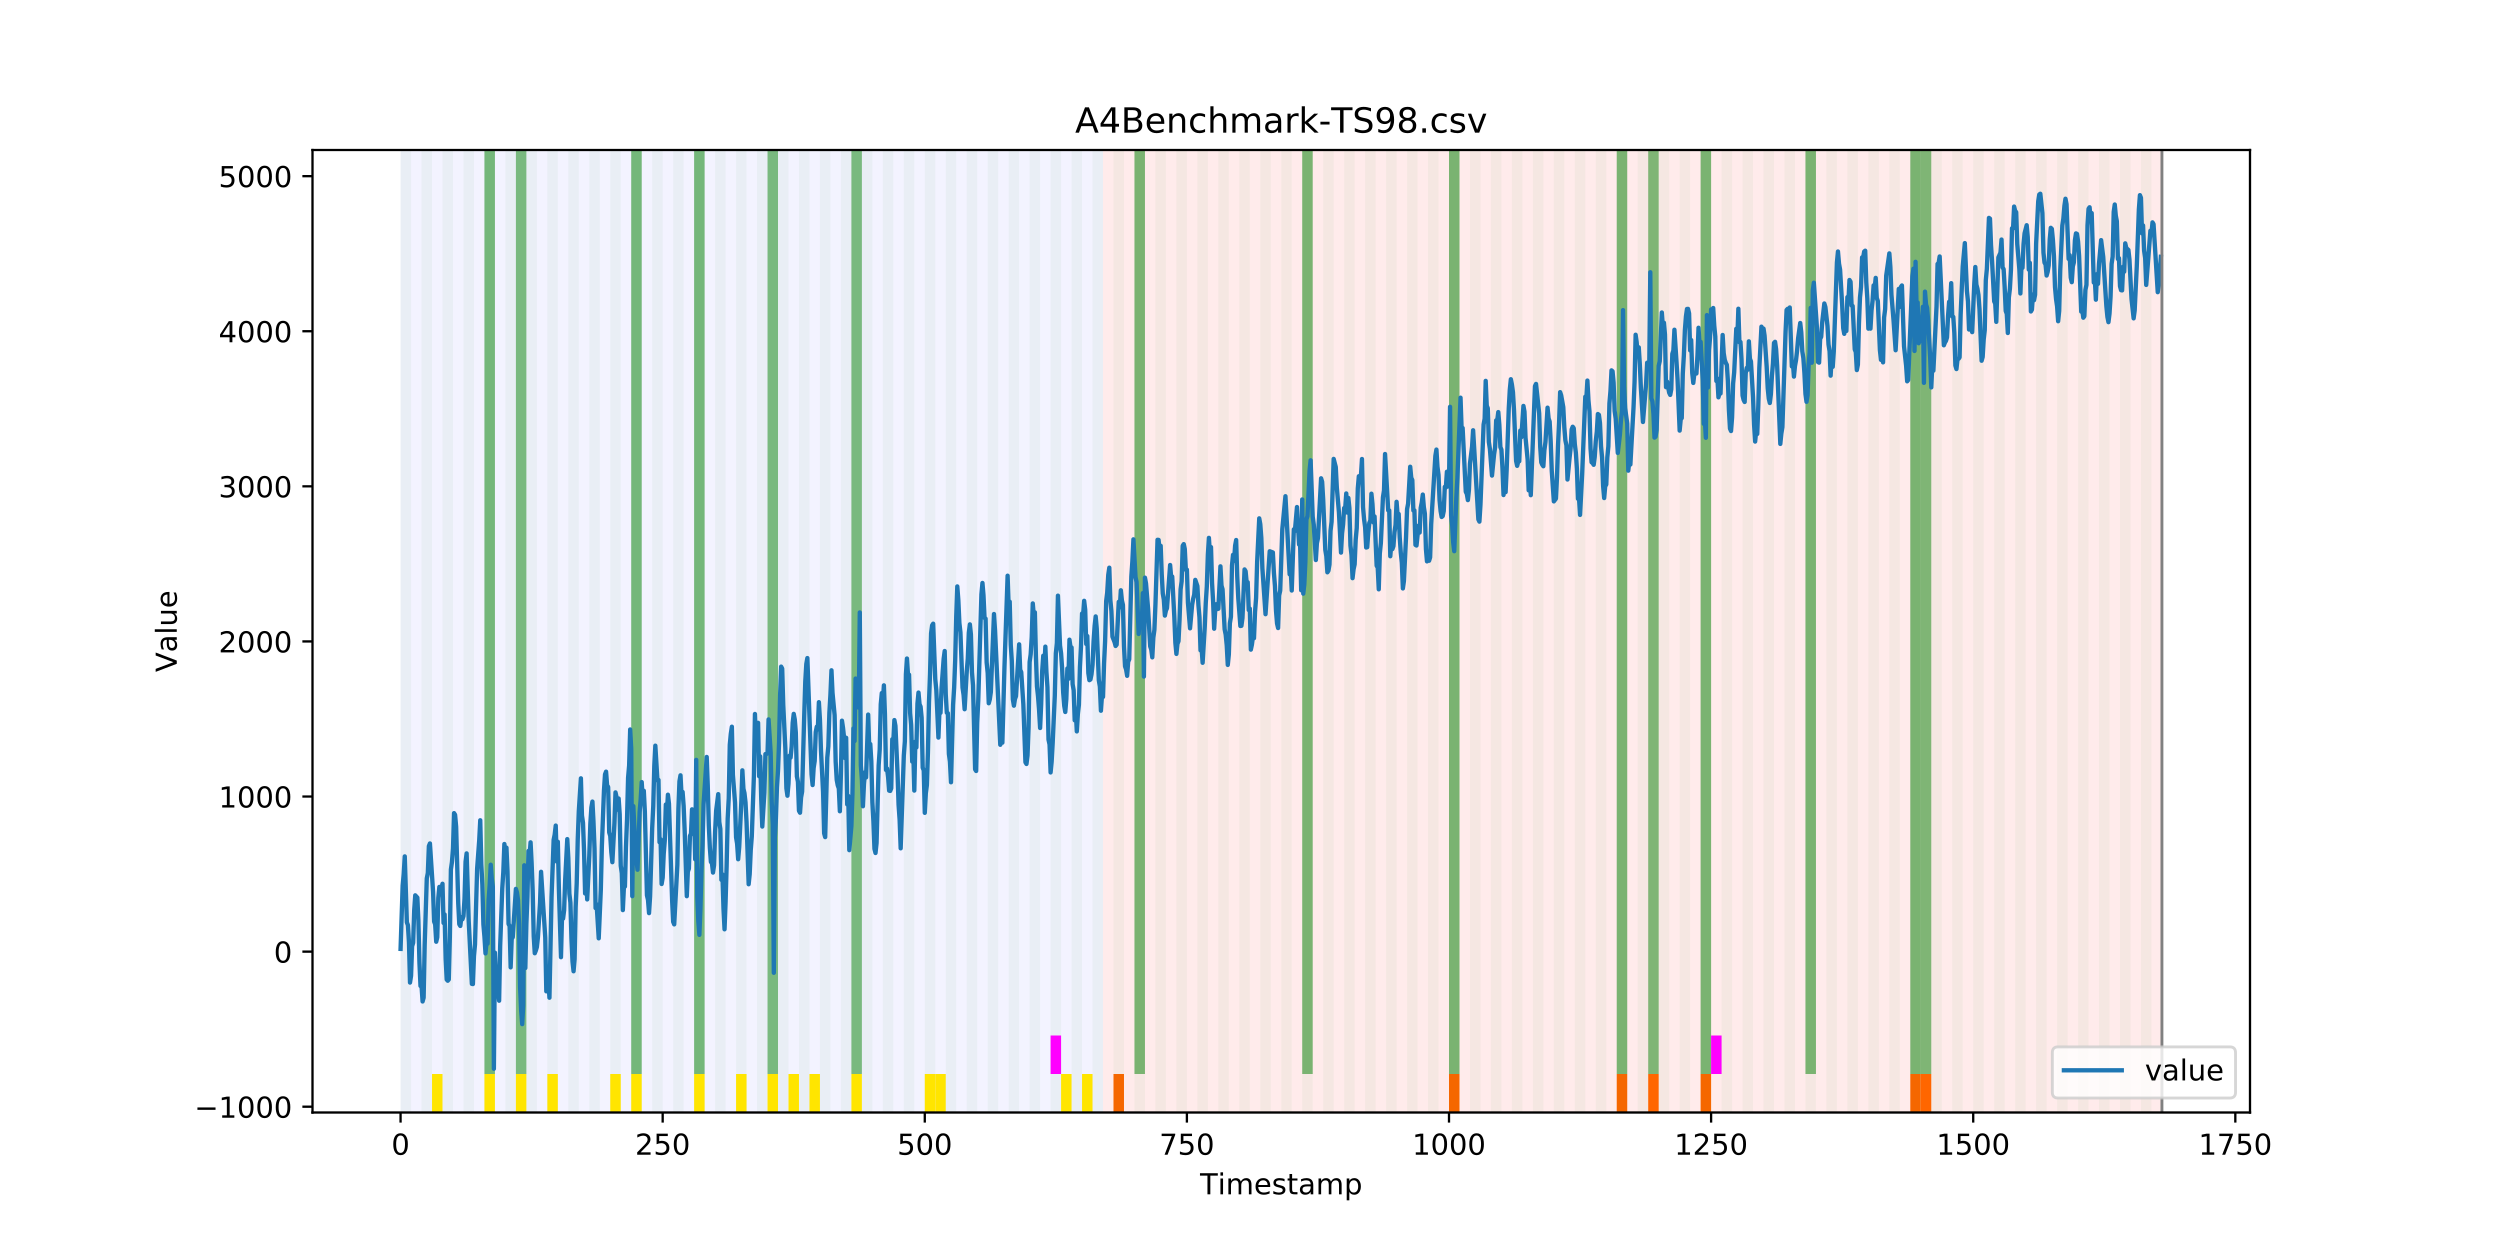 <?xml version="1.0" encoding="utf-8" standalone="no"?>
<!DOCTYPE svg PUBLIC "-//W3C//DTD SVG 1.1//EN"
  "http://www.w3.org/Graphics/SVG/1.1/DTD/svg11.dtd">
<!-- Created with matplotlib (https://matplotlib.org/) -->
<svg height="432pt" version="1.1" viewBox="0 0 864 432" width="864pt" xmlns="http://www.w3.org/2000/svg" xmlns:xlink="http://www.w3.org/1999/xlink">
 <defs>
  <style type="text/css">
*{stroke-linecap:butt;stroke-linejoin:round;}
  </style>
 </defs>
 <g id="figure_1">
  <g id="patch_1">
   <path d="M 0 432 
L 864 432 
L 864 0 
L 0 0 
z
" style="fill:#ffffff;"/>
  </g>
  <g id="axes_1">
   <g id="patch_2">
    <path d="M 108 384.48 
L 777.6 384.48 
L 777.6 51.84 
L 108 51.84 
z
" style="fill:#ffffff;"/>
   </g>
   <g id="patch_3">
    <path clip-path="url(#p83ab221332)" d="M 138.436 384.48 
L 138.436 51.84 
L 381.203 51.84 
L 381.203 384.48 
z
" style="fill:#0000ff;opacity:0.05;"/>
   </g>
   <g id="patch_4">
    <path clip-path="url(#p83ab221332)" d="M 381.203 384.48 
L 381.203 51.84 
L 747.164 51.84 
L 747.164 384.48 
z
" style="fill:#ff0000;opacity:0.08;"/>
   </g>
   <g id="patch_5">
    <path clip-path="url(#p83ab221332)" d="M 138.436 384.48 
L 138.436 51.84 
L 142.06 51.84 
L 142.06 384.48 
z
" style="fill:#008000;opacity:0.04;"/>
   </g>
   <g id="patch_6">
    <path clip-path="url(#p83ab221332)" d="M 384.826 384.48 
L 384.826 371.174 
L 388.449 371.174 
L 388.449 384.48 
z
" style="fill:#ff6600;"/>
   </g>
   <g id="patch_7">
    <path clip-path="url(#p83ab221332)" d="M 145.683 384.48 
L 145.683 51.84 
L 149.306 51.84 
L 149.306 384.48 
z
" style="fill:#008000;opacity:0.04;"/>
   </g>
   <g id="patch_8">
    <path clip-path="url(#p83ab221332)" d="M 149.306 384.48 
L 149.306 371.174 
L 152.93 371.174 
L 152.93 384.48 
z
" style="fill:#ffe500;"/>
   </g>
   <g id="patch_9">
    <path clip-path="url(#p83ab221332)" d="M 152.93 384.48 
L 152.93 51.84 
L 156.553 51.84 
L 156.553 384.48 
z
" style="fill:#008000;opacity:0.04;"/>
   </g>
   <g id="patch_10">
    <path clip-path="url(#p83ab221332)" d="M 160.177 384.48 
L 160.177 51.84 
L 163.8 51.84 
L 163.8 384.48 
z
" style="fill:#008000;opacity:0.04;"/>
   </g>
   <g id="patch_11">
    <path clip-path="url(#p83ab221332)" d="M 167.423 384.48 
L 167.423 51.84 
L 171.047 51.84 
L 171.047 384.48 
z
" style="fill:#008000;opacity:0.04;"/>
   </g>
   <g id="patch_12">
    <path clip-path="url(#p83ab221332)" d="M 167.423 371.174 
L 167.423 51.84 
L 171.047 51.84 
L 171.047 371.174 
z
" style="fill:#008000;opacity:0.5;"/>
   </g>
   <g id="patch_13">
    <path clip-path="url(#p83ab221332)" d="M 167.423 384.48 
L 167.423 371.174 
L 171.047 371.174 
L 171.047 384.48 
z
" style="fill:#ffe500;"/>
   </g>
   <g id="patch_14">
    <path clip-path="url(#p83ab221332)" d="M 174.67 384.48 
L 174.67 51.84 
L 178.294 51.84 
L 178.294 384.48 
z
" style="fill:#008000;opacity:0.04;"/>
   </g>
   <g id="patch_15">
    <path clip-path="url(#p83ab221332)" d="M 178.294 371.174 
L 178.294 51.84 
L 181.917 51.84 
L 181.917 371.174 
z
" style="fill:#008000;opacity:0.5;"/>
   </g>
   <g id="patch_16">
    <path clip-path="url(#p83ab221332)" d="M 178.294 384.48 
L 178.294 371.174 
L 181.917 371.174 
L 181.917 384.48 
z
" style="fill:#ffe500;"/>
   </g>
   <g id="patch_17">
    <path clip-path="url(#p83ab221332)" d="M 181.917 384.48 
L 181.917 51.84 
L 185.54 51.84 
L 185.54 384.48 
z
" style="fill:#008000;opacity:0.04;"/>
   </g>
   <g id="patch_18">
    <path clip-path="url(#p83ab221332)" d="M 189.164 384.48 
L 189.164 51.84 
L 192.787 51.84 
L 192.787 384.48 
z
" style="fill:#008000;opacity:0.04;"/>
   </g>
   <g id="patch_19">
    <path clip-path="url(#p83ab221332)" d="M 189.164 384.48 
L 189.164 371.174 
L 192.787 371.174 
L 192.787 384.48 
z
" style="fill:#ffe500;"/>
   </g>
   <g id="patch_20">
    <path clip-path="url(#p83ab221332)" d="M 196.41 384.48 
L 196.41 51.84 
L 200.034 51.84 
L 200.034 384.48 
z
" style="fill:#008000;opacity:0.04;"/>
   </g>
   <g id="patch_21">
    <path clip-path="url(#p83ab221332)" d="M 203.657 384.48 
L 203.657 51.84 
L 207.281 51.84 
L 207.281 384.48 
z
" style="fill:#008000;opacity:0.04;"/>
   </g>
   <g id="patch_22">
    <path clip-path="url(#p83ab221332)" d="M 210.904 384.48 
L 210.904 51.84 
L 214.527 51.84 
L 214.527 384.48 
z
" style="fill:#008000;opacity:0.04;"/>
   </g>
   <g id="patch_23">
    <path clip-path="url(#p83ab221332)" d="M 210.904 384.48 
L 210.904 371.174 
L 214.527 371.174 
L 214.527 384.48 
z
" style="fill:#ffe500;"/>
   </g>
   <g id="patch_24">
    <path clip-path="url(#p83ab221332)" d="M 218.151 384.48 
L 218.151 51.84 
L 221.774 51.84 
L 221.774 384.48 
z
" style="fill:#008000;opacity:0.04;"/>
   </g>
   <g id="patch_25">
    <path clip-path="url(#p83ab221332)" d="M 218.151 371.174 
L 218.151 51.84 
L 221.774 51.84 
L 221.774 371.174 
z
" style="fill:#008000;opacity:0.5;"/>
   </g>
   <g id="patch_26">
    <path clip-path="url(#p83ab221332)" d="M 218.151 384.48 
L 218.151 371.174 
L 221.774 371.174 
L 221.774 384.48 
z
" style="fill:#ffe500;"/>
   </g>
   <g id="patch_27">
    <path clip-path="url(#p83ab221332)" d="M 225.397 384.48 
L 225.397 51.84 
L 229.021 51.84 
L 229.021 384.48 
z
" style="fill:#008000;opacity:0.04;"/>
   </g>
   <g id="patch_28">
    <path clip-path="url(#p83ab221332)" d="M 232.644 384.48 
L 232.644 51.84 
L 236.268 51.84 
L 236.268 384.48 
z
" style="fill:#008000;opacity:0.04;"/>
   </g>
   <g id="patch_29">
    <path clip-path="url(#p83ab221332)" d="M 239.891 384.48 
L 239.891 51.84 
L 243.514 51.84 
L 243.514 384.48 
z
" style="fill:#008000;opacity:0.04;"/>
   </g>
   <g id="patch_30">
    <path clip-path="url(#p83ab221332)" d="M 239.891 371.174 
L 239.891 51.84 
L 243.514 51.84 
L 243.514 371.174 
z
" style="fill:#008000;opacity:0.5;"/>
   </g>
   <g id="patch_31">
    <path clip-path="url(#p83ab221332)" d="M 239.891 384.48 
L 239.891 371.174 
L 243.514 371.174 
L 243.514 384.48 
z
" style="fill:#ffe500;"/>
   </g>
   <g id="patch_32">
    <path clip-path="url(#p83ab221332)" d="M 247.138 384.48 
L 247.138 51.84 
L 250.761 51.84 
L 250.761 384.48 
z
" style="fill:#008000;opacity:0.04;"/>
   </g>
   <g id="patch_33">
    <path clip-path="url(#p83ab221332)" d="M 254.384 384.48 
L 254.384 51.84 
L 258.008 51.84 
L 258.008 384.48 
z
" style="fill:#008000;opacity:0.04;"/>
   </g>
   <g id="patch_34">
    <path clip-path="url(#p83ab221332)" d="M 254.384 384.48 
L 254.384 371.174 
L 258.008 371.174 
L 258.008 384.48 
z
" style="fill:#ffe500;"/>
   </g>
   <g id="patch_35">
    <path clip-path="url(#p83ab221332)" d="M 500.774 384.48 
L 500.774 371.174 
L 504.397 371.174 
L 504.397 384.48 
z
" style="fill:#ff6600;"/>
   </g>
   <g id="patch_36">
    <path clip-path="url(#p83ab221332)" d="M 261.631 384.48 
L 261.631 51.84 
L 265.255 51.84 
L 265.255 384.48 
z
" style="fill:#008000;opacity:0.04;"/>
   </g>
   <g id="patch_37">
    <path clip-path="url(#p83ab221332)" d="M 265.255 371.174 
L 265.255 51.84 
L 268.878 51.84 
L 268.878 371.174 
z
" style="fill:#008000;opacity:0.5;"/>
   </g>
   <g id="patch_38">
    <path clip-path="url(#p83ab221332)" d="M 265.255 384.48 
L 265.255 371.174 
L 268.878 371.174 
L 268.878 384.48 
z
" style="fill:#ffe500;"/>
   </g>
   <g id="patch_39">
    <path clip-path="url(#p83ab221332)" d="M 268.878 384.48 
L 268.878 51.84 
L 272.501 51.84 
L 272.501 384.48 
z
" style="fill:#008000;opacity:0.04;"/>
   </g>
   <g id="patch_40">
    <path clip-path="url(#p83ab221332)" d="M 272.501 384.48 
L 272.501 371.174 
L 276.125 371.174 
L 276.125 384.48 
z
" style="fill:#ffe500;"/>
   </g>
   <g id="patch_41">
    <path clip-path="url(#p83ab221332)" d="M 276.125 384.48 
L 276.125 51.84 
L 279.748 51.84 
L 279.748 384.48 
z
" style="fill:#008000;opacity:0.04;"/>
   </g>
   <g id="patch_42">
    <path clip-path="url(#p83ab221332)" d="M 279.748 384.48 
L 279.748 371.174 
L 283.371 371.174 
L 283.371 384.48 
z
" style="fill:#ffe500;"/>
   </g>
   <g id="patch_43">
    <path clip-path="url(#p83ab221332)" d="M 283.371 384.48 
L 283.371 51.84 
L 286.995 51.84 
L 286.995 384.48 
z
" style="fill:#008000;opacity:0.04;"/>
   </g>
   <g id="patch_44">
    <path clip-path="url(#p83ab221332)" d="M 290.618 384.48 
L 290.618 51.84 
L 294.242 51.84 
L 294.242 384.48 
z
" style="fill:#008000;opacity:0.04;"/>
   </g>
   <g id="patch_45">
    <path clip-path="url(#p83ab221332)" d="M 294.242 371.174 
L 294.242 51.84 
L 297.865 51.84 
L 297.865 371.174 
z
" style="fill:#008000;opacity:0.5;"/>
   </g>
   <g id="patch_46">
    <path clip-path="url(#p83ab221332)" d="M 294.242 384.48 
L 294.242 371.174 
L 297.865 371.174 
L 297.865 384.48 
z
" style="fill:#ffe500;"/>
   </g>
   <g id="patch_47">
    <path clip-path="url(#p83ab221332)" d="M 297.865 384.48 
L 297.865 51.84 
L 301.488 51.84 
L 301.488 384.48 
z
" style="fill:#008000;opacity:0.04;"/>
   </g>
   <g id="patch_48">
    <path clip-path="url(#p83ab221332)" d="M 305.112 384.48 
L 305.112 51.84 
L 308.735 51.84 
L 308.735 384.48 
z
" style="fill:#008000;opacity:0.04;"/>
   </g>
   <g id="patch_49">
    <path clip-path="url(#p83ab221332)" d="M 312.358 384.48 
L 312.358 51.84 
L 315.982 51.84 
L 315.982 384.48 
z
" style="fill:#008000;opacity:0.04;"/>
   </g>
   <g id="patch_50">
    <path clip-path="url(#p83ab221332)" d="M 558.748 384.48 
L 558.748 371.174 
L 562.371 371.174 
L 562.371 384.48 
z
" style="fill:#ff6600;"/>
   </g>
   <g id="patch_51">
    <path clip-path="url(#p83ab221332)" d="M 319.605 384.48 
L 319.605 51.84 
L 323.229 51.84 
L 323.229 384.48 
z
" style="fill:#008000;opacity:0.04;"/>
   </g>
   <g id="patch_52">
    <path clip-path="url(#p83ab221332)" d="M 319.605 384.48 
L 319.605 371.174 
L 323.229 371.174 
L 323.229 384.48 
z
" style="fill:#ffe500;"/>
   </g>
   <g id="patch_53">
    <path clip-path="url(#p83ab221332)" d="M 323.229 384.48 
L 323.229 371.174 
L 326.852 371.174 
L 326.852 384.48 
z
" style="fill:#ffe500;"/>
   </g>
   <g id="patch_54">
    <path clip-path="url(#p83ab221332)" d="M 326.852 384.48 
L 326.852 51.84 
L 330.475 51.84 
L 330.475 384.48 
z
" style="fill:#008000;opacity:0.04;"/>
   </g>
   <g id="patch_55">
    <path clip-path="url(#p83ab221332)" d="M 569.618 384.48 
L 569.618 371.174 
L 573.242 371.174 
L 573.242 384.48 
z
" style="fill:#ff6600;"/>
   </g>
   <g id="patch_56">
    <path clip-path="url(#p83ab221332)" d="M 334.099 384.48 
L 334.099 51.84 
L 337.722 51.84 
L 337.722 384.48 
z
" style="fill:#008000;opacity:0.04;"/>
   </g>
   <g id="patch_57">
    <path clip-path="url(#p83ab221332)" d="M 341.345 384.48 
L 341.345 51.84 
L 344.969 51.84 
L 344.969 384.48 
z
" style="fill:#008000;opacity:0.04;"/>
   </g>
   <g id="patch_58">
    <path clip-path="url(#p83ab221332)" d="M 587.735 384.48 
L 587.735 371.174 
L 591.358 371.174 
L 591.358 384.48 
z
" style="fill:#ff6600;"/>
   </g>
   <g id="patch_59">
    <path clip-path="url(#p83ab221332)" d="M 348.592 384.48 
L 348.592 51.84 
L 352.216 51.84 
L 352.216 384.48 
z
" style="fill:#008000;opacity:0.04;"/>
   </g>
   <g id="patch_60">
    <path clip-path="url(#p83ab221332)" d="M 355.839 384.48 
L 355.839 51.84 
L 359.462 51.84 
L 359.462 384.48 
z
" style="fill:#008000;opacity:0.04;"/>
   </g>
   <g id="patch_61">
    <path clip-path="url(#p83ab221332)" d="M 363.086 384.48 
L 363.086 51.84 
L 366.709 51.84 
L 366.709 384.48 
z
" style="fill:#008000;opacity:0.04;"/>
   </g>
   <g id="patch_62">
    <path clip-path="url(#p83ab221332)" d="M 363.086 371.174 
L 363.086 357.869 
L 366.709 357.869 
L 366.709 371.174 
z
" style="fill:#ff00ff;"/>
   </g>
   <g id="patch_63">
    <path clip-path="url(#p83ab221332)" d="M 366.709 384.48 
L 366.709 371.174 
L 370.332 371.174 
L 370.332 384.48 
z
" style="fill:#ffe500;"/>
   </g>
   <g id="patch_64">
    <path clip-path="url(#p83ab221332)" d="M 370.332 384.48 
L 370.332 51.84 
L 373.956 51.84 
L 373.956 384.48 
z
" style="fill:#008000;opacity:0.04;"/>
   </g>
   <g id="patch_65">
    <path clip-path="url(#p83ab221332)" d="M 373.956 384.48 
L 373.956 371.174 
L 377.579 371.174 
L 377.579 384.48 
z
" style="fill:#ffe500;"/>
   </g>
   <g id="patch_66">
    <path clip-path="url(#p83ab221332)" d="M 377.579 384.48 
L 377.579 51.84 
L 381.203 51.84 
L 381.203 384.48 
z
" style="fill:#008000;opacity:0.04;"/>
   </g>
   <g id="patch_67">
    <path clip-path="url(#p83ab221332)" d="M 384.826 384.48 
L 384.826 51.84 
L 388.449 51.84 
L 388.449 384.48 
z
" style="fill:#008000;opacity:0.04;"/>
   </g>
   <g id="patch_68">
    <path clip-path="url(#p83ab221332)" d="M 392.073 384.48 
L 392.073 51.84 
L 395.696 51.84 
L 395.696 384.48 
z
" style="fill:#008000;opacity:0.04;"/>
   </g>
   <g id="patch_69">
    <path clip-path="url(#p83ab221332)" d="M 392.073 371.174 
L 392.073 51.84 
L 395.696 51.84 
L 395.696 371.174 
z
" style="fill:#008000;opacity:0.5;"/>
   </g>
   <g id="patch_70">
    <path clip-path="url(#p83ab221332)" d="M 399.319 384.48 
L 399.319 51.84 
L 402.943 51.84 
L 402.943 384.48 
z
" style="fill:#008000;opacity:0.04;"/>
   </g>
   <g id="patch_71">
    <path clip-path="url(#p83ab221332)" d="M 406.566 384.48 
L 406.566 51.84 
L 410.19 51.84 
L 410.19 384.48 
z
" style="fill:#008000;opacity:0.04;"/>
   </g>
   <g id="patch_72">
    <path clip-path="url(#p83ab221332)" d="M 413.813 384.48 
L 413.813 51.84 
L 417.436 51.84 
L 417.436 384.48 
z
" style="fill:#008000;opacity:0.04;"/>
   </g>
   <g id="patch_73">
    <path clip-path="url(#p83ab221332)" d="M 660.203 384.48 
L 660.203 371.174 
L 663.826 371.174 
L 663.826 384.48 
z
" style="fill:#ff6600;"/>
   </g>
   <g id="patch_74">
    <path clip-path="url(#p83ab221332)" d="M 421.06 384.48 
L 421.06 51.84 
L 424.683 51.84 
L 424.683 384.48 
z
" style="fill:#008000;opacity:0.04;"/>
   </g>
   <g id="patch_75">
    <path clip-path="url(#p83ab221332)" d="M 663.826 384.48 
L 663.826 371.174 
L 667.449 371.174 
L 667.449 384.48 
z
" style="fill:#ff6600;"/>
   </g>
   <g id="patch_76">
    <path clip-path="url(#p83ab221332)" d="M 428.306 384.48 
L 428.306 51.84 
L 431.93 51.84 
L 431.93 384.48 
z
" style="fill:#008000;opacity:0.04;"/>
   </g>
   <g id="patch_77">
    <path clip-path="url(#p83ab221332)" d="M 435.553 384.48 
L 435.553 51.84 
L 439.177 51.84 
L 439.177 384.48 
z
" style="fill:#008000;opacity:0.04;"/>
   </g>
   <g id="patch_78">
    <path clip-path="url(#p83ab221332)" d="M 442.8 384.48 
L 442.8 51.84 
L 446.423 51.84 
L 446.423 384.48 
z
" style="fill:#008000;opacity:0.04;"/>
   </g>
   <g id="patch_79">
    <path clip-path="url(#p83ab221332)" d="M 450.047 384.48 
L 450.047 51.84 
L 453.67 51.84 
L 453.67 384.48 
z
" style="fill:#008000;opacity:0.04;"/>
   </g>
   <g id="patch_80">
    <path clip-path="url(#p83ab221332)" d="M 450.047 371.174 
L 450.047 51.84 
L 453.67 51.84 
L 453.67 371.174 
z
" style="fill:#008000;opacity:0.5;"/>
   </g>
   <g id="patch_81">
    <path clip-path="url(#p83ab221332)" d="M 457.294 384.48 
L 457.294 51.84 
L 460.917 51.84 
L 460.917 384.48 
z
" style="fill:#008000;opacity:0.04;"/>
   </g>
   <g id="patch_82">
    <path clip-path="url(#p83ab221332)" d="M 464.54 384.48 
L 464.54 51.84 
L 468.164 51.84 
L 468.164 384.48 
z
" style="fill:#008000;opacity:0.04;"/>
   </g>
   <g id="patch_83">
    <path clip-path="url(#p83ab221332)" d="M 471.787 384.48 
L 471.787 51.84 
L 475.41 51.84 
L 475.41 384.48 
z
" style="fill:#008000;opacity:0.04;"/>
   </g>
   <g id="patch_84">
    <path clip-path="url(#p83ab221332)" d="M 479.034 384.48 
L 479.034 51.84 
L 482.657 51.84 
L 482.657 384.48 
z
" style="fill:#008000;opacity:0.04;"/>
   </g>
   <g id="patch_85">
    <path clip-path="url(#p83ab221332)" d="M 486.281 384.48 
L 486.281 51.84 
L 489.904 51.84 
L 489.904 384.48 
z
" style="fill:#008000;opacity:0.04;"/>
   </g>
   <g id="patch_86">
    <path clip-path="url(#p83ab221332)" d="M 493.527 384.48 
L 493.527 51.84 
L 497.151 51.84 
L 497.151 384.48 
z
" style="fill:#008000;opacity:0.04;"/>
   </g>
   <g id="patch_87">
    <path clip-path="url(#p83ab221332)" d="M 500.774 384.48 
L 500.774 51.84 
L 504.397 51.84 
L 504.397 384.48 
z
" style="fill:#008000;opacity:0.04;"/>
   </g>
   <g id="patch_88">
    <path clip-path="url(#p83ab221332)" d="M 500.774 371.174 
L 500.774 51.84 
L 504.397 51.84 
L 504.397 371.174 
z
" style="fill:#008000;opacity:0.5;"/>
   </g>
   <g id="patch_89">
    <path clip-path="url(#p83ab221332)" d="M 508.021 384.48 
L 508.021 51.84 
L 511.644 51.84 
L 511.644 384.48 
z
" style="fill:#008000;opacity:0.04;"/>
   </g>
   <g id="patch_90">
    <path clip-path="url(#p83ab221332)" d="M 515.268 384.48 
L 515.268 51.84 
L 518.891 51.84 
L 518.891 384.48 
z
" style="fill:#008000;opacity:0.04;"/>
   </g>
   <g id="patch_91">
    <path clip-path="url(#p83ab221332)" d="M 522.514 384.48 
L 522.514 51.84 
L 526.138 51.84 
L 526.138 384.48 
z
" style="fill:#008000;opacity:0.04;"/>
   </g>
   <g id="patch_92">
    <path clip-path="url(#p83ab221332)" d="M 529.761 384.48 
L 529.761 51.84 
L 533.384 51.84 
L 533.384 384.48 
z
" style="fill:#008000;opacity:0.04;"/>
   </g>
   <g id="patch_93">
    <path clip-path="url(#p83ab221332)" d="M 537.008 384.48 
L 537.008 51.84 
L 540.631 51.84 
L 540.631 384.48 
z
" style="fill:#008000;opacity:0.04;"/>
   </g>
   <g id="patch_94">
    <path clip-path="url(#p83ab221332)" d="M 544.255 384.48 
L 544.255 51.84 
L 547.878 51.84 
L 547.878 384.48 
z
" style="fill:#008000;opacity:0.04;"/>
   </g>
   <g id="patch_95">
    <path clip-path="url(#p83ab221332)" d="M 551.501 384.48 
L 551.501 51.84 
L 555.125 51.84 
L 555.125 384.48 
z
" style="fill:#008000;opacity:0.04;"/>
   </g>
   <g id="patch_96">
    <path clip-path="url(#p83ab221332)" d="M 558.748 384.48 
L 558.748 51.84 
L 562.371 51.84 
L 562.371 384.48 
z
" style="fill:#008000;opacity:0.04;"/>
   </g>
   <g id="patch_97">
    <path clip-path="url(#p83ab221332)" d="M 558.748 371.174 
L 558.748 51.84 
L 562.371 51.84 
L 562.371 371.174 
z
" style="fill:#008000;opacity:0.5;"/>
   </g>
   <g id="patch_98">
    <path clip-path="url(#p83ab221332)" d="M 565.995 384.48 
L 565.995 51.84 
L 569.618 51.84 
L 569.618 384.48 
z
" style="fill:#008000;opacity:0.04;"/>
   </g>
   <g id="patch_99">
    <path clip-path="url(#p83ab221332)" d="M 569.618 371.174 
L 569.618 51.84 
L 573.242 51.84 
L 573.242 371.174 
z
" style="fill:#008000;opacity:0.5;"/>
   </g>
   <g id="patch_100">
    <path clip-path="url(#p83ab221332)" d="M 573.242 384.48 
L 573.242 51.84 
L 576.865 51.84 
L 576.865 384.48 
z
" style="fill:#008000;opacity:0.04;"/>
   </g>
   <g id="patch_101">
    <path clip-path="url(#p83ab221332)" d="M 580.488 384.48 
L 580.488 51.84 
L 584.112 51.84 
L 584.112 384.48 
z
" style="fill:#008000;opacity:0.04;"/>
   </g>
   <g id="patch_102">
    <path clip-path="url(#p83ab221332)" d="M 587.735 384.48 
L 587.735 51.84 
L 591.358 51.84 
L 591.358 384.48 
z
" style="fill:#008000;opacity:0.04;"/>
   </g>
   <g id="patch_103">
    <path clip-path="url(#p83ab221332)" d="M 587.735 371.174 
L 587.735 51.84 
L 591.358 51.84 
L 591.358 371.174 
z
" style="fill:#008000;opacity:0.5;"/>
   </g>
   <g id="patch_104">
    <path clip-path="url(#p83ab221332)" d="M 591.358 371.174 
L 591.358 357.869 
L 594.982 357.869 
L 594.982 371.174 
z
" style="fill:#ff00ff;"/>
   </g>
   <g id="patch_105">
    <path clip-path="url(#p83ab221332)" d="M 594.982 384.48 
L 594.982 51.84 
L 598.605 51.84 
L 598.605 384.48 
z
" style="fill:#008000;opacity:0.04;"/>
   </g>
   <g id="patch_106">
    <path clip-path="url(#p83ab221332)" d="M 602.229 384.48 
L 602.229 51.84 
L 605.852 51.84 
L 605.852 384.48 
z
" style="fill:#008000;opacity:0.04;"/>
   </g>
   <g id="patch_107">
    <path clip-path="url(#p83ab221332)" d="M 609.475 384.48 
L 609.475 51.84 
L 613.099 51.84 
L 613.099 384.48 
z
" style="fill:#008000;opacity:0.04;"/>
   </g>
   <g id="patch_108">
    <path clip-path="url(#p83ab221332)" d="M 616.722 384.48 
L 616.722 51.84 
L 620.345 51.84 
L 620.345 384.48 
z
" style="fill:#008000;opacity:0.04;"/>
   </g>
   <g id="patch_109">
    <path clip-path="url(#p83ab221332)" d="M 623.969 384.48 
L 623.969 51.84 
L 627.592 51.84 
L 627.592 384.48 
z
" style="fill:#008000;opacity:0.04;"/>
   </g>
   <g id="patch_110">
    <path clip-path="url(#p83ab221332)" d="M 623.969 371.174 
L 623.969 51.84 
L 627.592 51.84 
L 627.592 371.174 
z
" style="fill:#008000;opacity:0.5;"/>
   </g>
   <g id="patch_111">
    <path clip-path="url(#p83ab221332)" d="M 631.216 384.48 
L 631.216 51.84 
L 634.839 51.84 
L 634.839 384.48 
z
" style="fill:#008000;opacity:0.04;"/>
   </g>
   <g id="patch_112">
    <path clip-path="url(#p83ab221332)" d="M 638.462 384.48 
L 638.462 51.84 
L 642.086 51.84 
L 642.086 384.48 
z
" style="fill:#008000;opacity:0.04;"/>
   </g>
   <g id="patch_113">
    <path clip-path="url(#p83ab221332)" d="M 645.709 384.48 
L 645.709 51.84 
L 649.332 51.84 
L 649.332 384.48 
z
" style="fill:#008000;opacity:0.04;"/>
   </g>
   <g id="patch_114">
    <path clip-path="url(#p83ab221332)" d="M 652.956 384.48 
L 652.956 51.84 
L 656.579 51.84 
L 656.579 384.48 
z
" style="fill:#008000;opacity:0.04;"/>
   </g>
   <g id="patch_115">
    <path clip-path="url(#p83ab221332)" d="M 660.203 384.48 
L 660.203 51.84 
L 663.826 51.84 
L 663.826 384.48 
z
" style="fill:#008000;opacity:0.04;"/>
   </g>
   <g id="patch_116">
    <path clip-path="url(#p83ab221332)" d="M 660.203 371.174 
L 660.203 51.84 
L 663.826 51.84 
L 663.826 371.174 
z
" style="fill:#008000;opacity:0.5;"/>
   </g>
   <g id="patch_117">
    <path clip-path="url(#p83ab221332)" d="M 663.826 371.174 
L 663.826 51.84 
L 667.449 51.84 
L 667.449 371.174 
z
" style="fill:#008000;opacity:0.5;"/>
   </g>
   <g id="patch_118">
    <path clip-path="url(#p83ab221332)" d="M 667.449 384.48 
L 667.449 51.84 
L 671.073 51.84 
L 671.073 384.48 
z
" style="fill:#008000;opacity:0.04;"/>
   </g>
   <g id="patch_119">
    <path clip-path="url(#p83ab221332)" d="M 674.696 384.48 
L 674.696 51.84 
L 678.319 51.84 
L 678.319 384.48 
z
" style="fill:#008000;opacity:0.04;"/>
   </g>
   <g id="patch_120">
    <path clip-path="url(#p83ab221332)" d="M 681.943 384.48 
L 681.943 51.84 
L 685.566 51.84 
L 685.566 384.48 
z
" style="fill:#008000;opacity:0.04;"/>
   </g>
   <g id="patch_121">
    <path clip-path="url(#p83ab221332)" d="M 689.19 384.48 
L 689.19 51.84 
L 692.813 51.84 
L 692.813 384.48 
z
" style="fill:#008000;opacity:0.04;"/>
   </g>
   <g id="patch_122">
    <path clip-path="url(#p83ab221332)" d="M 696.436 384.48 
L 696.436 51.84 
L 700.06 51.84 
L 700.06 384.48 
z
" style="fill:#008000;opacity:0.04;"/>
   </g>
   <g id="patch_123">
    <path clip-path="url(#p83ab221332)" d="M 703.683 384.48 
L 703.683 51.84 
L 707.306 51.84 
L 707.306 384.48 
z
" style="fill:#008000;opacity:0.04;"/>
   </g>
   <g id="patch_124">
    <path clip-path="url(#p83ab221332)" d="M 710.93 384.48 
L 710.93 51.84 
L 714.553 51.84 
L 714.553 384.48 
z
" style="fill:#008000;opacity:0.04;"/>
   </g>
   <g id="patch_125">
    <path clip-path="url(#p83ab221332)" d="M 718.177 384.48 
L 718.177 51.84 
L 721.8 51.84 
L 721.8 384.48 
z
" style="fill:#008000;opacity:0.04;"/>
   </g>
   <g id="patch_126">
    <path clip-path="url(#p83ab221332)" d="M 725.423 384.48 
L 725.423 51.84 
L 729.047 51.84 
L 729.047 384.48 
z
" style="fill:#008000;opacity:0.04;"/>
   </g>
   <g id="patch_127">
    <path clip-path="url(#p83ab221332)" d="M 732.67 384.48 
L 732.67 51.84 
L 736.294 51.84 
L 736.294 384.48 
z
" style="fill:#008000;opacity:0.04;"/>
   </g>
   <g id="patch_128">
    <path clip-path="url(#p83ab221332)" d="M 739.917 384.48 
L 739.917 51.84 
L 743.54 51.84 
L 743.54 384.48 
z
" style="fill:#008000;opacity:0.04;"/>
   </g>
   <g id="matplotlib.axis_1">
    <g id="xtick_1">
     <g id="line2d_1">
      <defs>
       <path d="M 0 0 
L 0 3.5 
" id="m4f626f772d" style="stroke:#000000;stroke-width:0.8;"/>
      </defs>
      <g>
       <use style="stroke:#000000;stroke-width:0.8;" x="138.436" xlink:href="#m4f626f772d" y="384.48"/>
      </g>
     </g>
     <g id="text_1">
      <!-- 0 -->
      <defs>
       <path d="M 31.781 66.406 
Q 24.172 66.406 20.328 58.906 
Q 16.5 51.422 16.5 36.375 
Q 16.5 21.391 20.328 13.891 
Q 24.172 6.391 31.781 6.391 
Q 39.453 6.391 43.281 13.891 
Q 47.125 21.391 47.125 36.375 
Q 47.125 51.422 43.281 58.906 
Q 39.453 66.406 31.781 66.406 
z
M 31.781 74.219 
Q 44.047 74.219 50.516 64.516 
Q 56.984 54.828 56.984 36.375 
Q 56.984 17.969 50.516 8.266 
Q 44.047 -1.422 31.781 -1.422 
Q 19.531 -1.422 13.062 8.266 
Q 6.594 17.969 6.594 36.375 
Q 6.594 54.828 13.062 64.516 
Q 19.531 74.219 31.781 74.219 
z
" id="DejaVuSans-48"/>
      </defs>
      <g transform="translate(135.255 399.078)scale(0.1 -0.1)">
       <use xlink:href="#DejaVuSans-48"/>
      </g>
     </g>
    </g>
    <g id="xtick_2">
     <g id="line2d_2">
      <g>
       <use style="stroke:#000000;stroke-width:0.8;" x="229.021" xlink:href="#m4f626f772d" y="384.48"/>
      </g>
     </g>
     <g id="text_2">
      <!-- 250 -->
      <defs>
       <path d="M 19.188 8.297 
L 53.609 8.297 
L 53.609 0 
L 7.328 0 
L 7.328 8.297 
Q 12.938 14.109 22.625 23.891 
Q 32.328 33.688 34.812 36.531 
Q 39.547 41.844 41.422 45.531 
Q 43.312 49.219 43.312 52.781 
Q 43.312 58.594 39.234 62.25 
Q 35.156 65.922 28.609 65.922 
Q 23.969 65.922 18.812 64.312 
Q 13.672 62.703 7.812 59.422 
L 7.812 69.391 
Q 13.766 71.781 18.938 73 
Q 24.125 74.219 28.422 74.219 
Q 39.75 74.219 46.484 68.547 
Q 53.219 62.891 53.219 53.422 
Q 53.219 48.922 51.531 44.891 
Q 49.859 40.875 45.406 35.406 
Q 44.188 33.984 37.641 27.219 
Q 31.109 20.453 19.188 8.297 
z
" id="DejaVuSans-50"/>
       <path d="M 10.797 72.906 
L 49.516 72.906 
L 49.516 64.594 
L 19.828 64.594 
L 19.828 46.734 
Q 21.969 47.469 24.109 47.828 
Q 26.266 48.188 28.422 48.188 
Q 40.625 48.188 47.75 41.5 
Q 54.891 34.812 54.891 23.391 
Q 54.891 11.625 47.562 5.094 
Q 40.234 -1.422 26.906 -1.422 
Q 22.312 -1.422 17.547 -0.641 
Q 12.797 0.141 7.719 1.703 
L 7.719 11.625 
Q 12.109 9.234 16.797 8.062 
Q 21.484 6.891 26.703 6.891 
Q 35.156 6.891 40.078 11.328 
Q 45.016 15.766 45.016 23.391 
Q 45.016 31 40.078 35.438 
Q 35.156 39.891 26.703 39.891 
Q 22.75 39.891 18.812 39.016 
Q 14.891 38.141 10.797 36.281 
z
" id="DejaVuSans-53"/>
      </defs>
      <g transform="translate(219.477 399.078)scale(0.1 -0.1)">
       <use xlink:href="#DejaVuSans-50"/>
       <use x="63.623" xlink:href="#DejaVuSans-53"/>
       <use x="127.246" xlink:href="#DejaVuSans-48"/>
      </g>
     </g>
    </g>
    <g id="xtick_3">
     <g id="line2d_3">
      <g>
       <use style="stroke:#000000;stroke-width:0.8;" x="319.605" xlink:href="#m4f626f772d" y="384.48"/>
      </g>
     </g>
     <g id="text_3">
      <!-- 500 -->
      <g transform="translate(310.061 399.078)scale(0.1 -0.1)">
       <use xlink:href="#DejaVuSans-53"/>
       <use x="63.623" xlink:href="#DejaVuSans-48"/>
       <use x="127.246" xlink:href="#DejaVuSans-48"/>
      </g>
     </g>
    </g>
    <g id="xtick_4">
     <g id="line2d_4">
      <g>
       <use style="stroke:#000000;stroke-width:0.8;" x="410.19" xlink:href="#m4f626f772d" y="384.48"/>
      </g>
     </g>
     <g id="text_4">
      <!-- 750 -->
      <defs>
       <path d="M 8.203 72.906 
L 55.078 72.906 
L 55.078 68.703 
L 28.609 0 
L 18.312 0 
L 43.219 64.594 
L 8.203 64.594 
z
" id="DejaVuSans-55"/>
      </defs>
      <g transform="translate(400.646 399.078)scale(0.1 -0.1)">
       <use xlink:href="#DejaVuSans-55"/>
       <use x="63.623" xlink:href="#DejaVuSans-53"/>
       <use x="127.246" xlink:href="#DejaVuSans-48"/>
      </g>
     </g>
    </g>
    <g id="xtick_5">
     <g id="line2d_5">
      <g>
       <use style="stroke:#000000;stroke-width:0.8;" x="500.774" xlink:href="#m4f626f772d" y="384.48"/>
      </g>
     </g>
     <g id="text_5">
      <!-- 1000 -->
      <defs>
       <path d="M 12.406 8.297 
L 28.516 8.297 
L 28.516 63.922 
L 10.984 60.406 
L 10.984 69.391 
L 28.422 72.906 
L 38.281 72.906 
L 38.281 8.297 
L 54.391 8.297 
L 54.391 0 
L 12.406 0 
z
" id="DejaVuSans-49"/>
      </defs>
      <g transform="translate(488.049 399.078)scale(0.1 -0.1)">
       <use xlink:href="#DejaVuSans-49"/>
       <use x="63.623" xlink:href="#DejaVuSans-48"/>
       <use x="127.246" xlink:href="#DejaVuSans-48"/>
       <use x="190.869" xlink:href="#DejaVuSans-48"/>
      </g>
     </g>
    </g>
    <g id="xtick_6">
     <g id="line2d_6">
      <g>
       <use style="stroke:#000000;stroke-width:0.8;" x="591.358" xlink:href="#m4f626f772d" y="384.48"/>
      </g>
     </g>
     <g id="text_6">
      <!-- 1250 -->
      <g transform="translate(578.633 399.078)scale(0.1 -0.1)">
       <use xlink:href="#DejaVuSans-49"/>
       <use x="63.623" xlink:href="#DejaVuSans-50"/>
       <use x="127.246" xlink:href="#DejaVuSans-53"/>
       <use x="190.869" xlink:href="#DejaVuSans-48"/>
      </g>
     </g>
    </g>
    <g id="xtick_7">
     <g id="line2d_7">
      <g>
       <use style="stroke:#000000;stroke-width:0.8;" x="681.943" xlink:href="#m4f626f772d" y="384.48"/>
      </g>
     </g>
     <g id="text_7">
      <!-- 1500 -->
      <g transform="translate(669.218 399.078)scale(0.1 -0.1)">
       <use xlink:href="#DejaVuSans-49"/>
       <use x="63.623" xlink:href="#DejaVuSans-53"/>
       <use x="127.246" xlink:href="#DejaVuSans-48"/>
       <use x="190.869" xlink:href="#DejaVuSans-48"/>
      </g>
     </g>
    </g>
    <g id="xtick_8">
     <g id="line2d_8">
      <g>
       <use style="stroke:#000000;stroke-width:0.8;" x="772.527" xlink:href="#m4f626f772d" y="384.48"/>
      </g>
     </g>
     <g id="text_8">
      <!-- 1750 -->
      <g transform="translate(759.802 399.078)scale(0.1 -0.1)">
       <use xlink:href="#DejaVuSans-49"/>
       <use x="63.623" xlink:href="#DejaVuSans-55"/>
       <use x="127.246" xlink:href="#DejaVuSans-53"/>
       <use x="190.869" xlink:href="#DejaVuSans-48"/>
      </g>
     </g>
    </g>
    <g id="text_9">
     <!-- Timestamp -->
     <defs>
      <path d="M -0.297 72.906 
L 61.375 72.906 
L 61.375 64.594 
L 35.5 64.594 
L 35.5 0 
L 25.594 0 
L 25.594 64.594 
L -0.297 64.594 
z
" id="DejaVuSans-84"/>
      <path d="M 9.422 54.688 
L 18.406 54.688 
L 18.406 0 
L 9.422 0 
z
M 9.422 75.984 
L 18.406 75.984 
L 18.406 64.594 
L 9.422 64.594 
z
" id="DejaVuSans-105"/>
      <path d="M 52 44.188 
Q 55.375 50.25 60.062 53.125 
Q 64.75 56 71.094 56 
Q 79.641 56 84.281 50.016 
Q 88.922 44.047 88.922 33.016 
L 88.922 0 
L 79.891 0 
L 79.891 32.719 
Q 79.891 40.578 77.094 44.375 
Q 74.312 48.188 68.609 48.188 
Q 61.625 48.188 57.562 43.547 
Q 53.516 38.922 53.516 30.906 
L 53.516 0 
L 44.484 0 
L 44.484 32.719 
Q 44.484 40.625 41.703 44.406 
Q 38.922 48.188 33.109 48.188 
Q 26.219 48.188 22.156 43.531 
Q 18.109 38.875 18.109 30.906 
L 18.109 0 
L 9.078 0 
L 9.078 54.688 
L 18.109 54.688 
L 18.109 46.188 
Q 21.188 51.219 25.484 53.609 
Q 29.781 56 35.688 56 
Q 41.656 56 45.828 52.969 
Q 50 49.953 52 44.188 
z
" id="DejaVuSans-109"/>
      <path d="M 56.203 29.594 
L 56.203 25.203 
L 14.891 25.203 
Q 15.484 15.922 20.484 11.062 
Q 25.484 6.203 34.422 6.203 
Q 39.594 6.203 44.453 7.469 
Q 49.312 8.734 54.109 11.281 
L 54.109 2.781 
Q 49.266 0.734 44.188 -0.344 
Q 39.109 -1.422 33.891 -1.422 
Q 20.797 -1.422 13.156 6.188 
Q 5.516 13.812 5.516 26.812 
Q 5.516 40.234 12.766 48.109 
Q 20.016 56 32.328 56 
Q 43.359 56 49.781 48.891 
Q 56.203 41.797 56.203 29.594 
z
M 47.219 32.234 
Q 47.125 39.594 43.094 43.984 
Q 39.062 48.391 32.422 48.391 
Q 24.906 48.391 20.391 44.141 
Q 15.875 39.891 15.188 32.172 
z
" id="DejaVuSans-101"/>
      <path d="M 44.281 53.078 
L 44.281 44.578 
Q 40.484 46.531 36.375 47.5 
Q 32.281 48.484 27.875 48.484 
Q 21.188 48.484 17.844 46.438 
Q 14.5 44.391 14.5 40.281 
Q 14.5 37.156 16.891 35.375 
Q 19.281 33.594 26.516 31.984 
L 29.594 31.297 
Q 39.156 29.25 43.188 25.516 
Q 47.219 21.781 47.219 15.094 
Q 47.219 7.469 41.188 3.016 
Q 35.156 -1.422 24.609 -1.422 
Q 20.219 -1.422 15.453 -0.562 
Q 10.688 0.297 5.422 2 
L 5.422 11.281 
Q 10.406 8.688 15.234 7.391 
Q 20.062 6.109 24.812 6.109 
Q 31.156 6.109 34.562 8.281 
Q 37.984 10.453 37.984 14.406 
Q 37.984 18.062 35.516 20.016 
Q 33.062 21.969 24.703 23.781 
L 21.578 24.516 
Q 13.234 26.266 9.516 29.906 
Q 5.812 33.547 5.812 39.891 
Q 5.812 47.609 11.281 51.797 
Q 16.75 56 26.812 56 
Q 31.781 56 36.172 55.266 
Q 40.578 54.547 44.281 53.078 
z
" id="DejaVuSans-115"/>
      <path d="M 18.312 70.219 
L 18.312 54.688 
L 36.812 54.688 
L 36.812 47.703 
L 18.312 47.703 
L 18.312 18.016 
Q 18.312 11.328 20.141 9.422 
Q 21.969 7.516 27.594 7.516 
L 36.812 7.516 
L 36.812 0 
L 27.594 0 
Q 17.188 0 13.234 3.875 
Q 9.281 7.766 9.281 18.016 
L 9.281 47.703 
L 2.688 47.703 
L 2.688 54.688 
L 9.281 54.688 
L 9.281 70.219 
z
" id="DejaVuSans-116"/>
      <path d="M 34.281 27.484 
Q 23.391 27.484 19.188 25 
Q 14.984 22.516 14.984 16.5 
Q 14.984 11.719 18.141 8.906 
Q 21.297 6.109 26.703 6.109 
Q 34.188 6.109 38.703 11.406 
Q 43.219 16.703 43.219 25.484 
L 43.219 27.484 
z
M 52.203 31.203 
L 52.203 0 
L 43.219 0 
L 43.219 8.297 
Q 40.141 3.328 35.547 0.953 
Q 30.953 -1.422 24.312 -1.422 
Q 15.922 -1.422 10.953 3.297 
Q 6 8.016 6 15.922 
Q 6 25.141 12.172 29.828 
Q 18.359 34.516 30.609 34.516 
L 43.219 34.516 
L 43.219 35.406 
Q 43.219 41.609 39.141 45 
Q 35.062 48.391 27.688 48.391 
Q 23 48.391 18.547 47.266 
Q 14.109 46.141 10.016 43.891 
L 10.016 52.203 
Q 14.938 54.109 19.578 55.047 
Q 24.219 56 28.609 56 
Q 40.484 56 46.344 49.844 
Q 52.203 43.703 52.203 31.203 
z
" id="DejaVuSans-97"/>
      <path d="M 18.109 8.203 
L 18.109 -20.797 
L 9.078 -20.797 
L 9.078 54.688 
L 18.109 54.688 
L 18.109 46.391 
Q 20.953 51.266 25.266 53.625 
Q 29.594 56 35.594 56 
Q 45.562 56 51.781 48.094 
Q 58.016 40.188 58.016 27.297 
Q 58.016 14.406 51.781 6.484 
Q 45.562 -1.422 35.594 -1.422 
Q 29.594 -1.422 25.266 0.953 
Q 20.953 3.328 18.109 8.203 
z
M 48.688 27.297 
Q 48.688 37.203 44.609 42.844 
Q 40.531 48.484 33.406 48.484 
Q 26.266 48.484 22.188 42.844 
Q 18.109 37.203 18.109 27.297 
Q 18.109 17.391 22.188 11.75 
Q 26.266 6.109 33.406 6.109 
Q 40.531 6.109 44.609 11.75 
Q 48.688 17.391 48.688 27.297 
z
" id="DejaVuSans-112"/>
     </defs>
     <g transform="translate(414.739 412.757)scale(0.1 -0.1)">
      <use xlink:href="#DejaVuSans-84"/>
      <use x="61.037" xlink:href="#DejaVuSans-105"/>
      <use x="88.82" xlink:href="#DejaVuSans-109"/>
      <use x="186.232" xlink:href="#DejaVuSans-101"/>
      <use x="247.756" xlink:href="#DejaVuSans-115"/>
      <use x="299.855" xlink:href="#DejaVuSans-116"/>
      <use x="339.064" xlink:href="#DejaVuSans-97"/>
      <use x="400.344" xlink:href="#DejaVuSans-109"/>
      <use x="497.756" xlink:href="#DejaVuSans-112"/>
     </g>
    </g>
   </g>
   <g id="matplotlib.axis_2">
    <g id="ytick_1">
     <g id="line2d_9">
      <defs>
       <path d="M 0 0 
L -3.5 0 
" id="m878fcb120d" style="stroke:#000000;stroke-width:0.8;"/>
      </defs>
      <g>
       <use style="stroke:#000000;stroke-width:0.8;" x="108" xlink:href="#m878fcb120d" y="382.483"/>
      </g>
     </g>
     <g id="text_10">
      <!-- −1000 -->
      <defs>
       <path d="M 10.594 35.5 
L 73.188 35.5 
L 73.188 27.203 
L 10.594 27.203 
z
" id="DejaVuSans-8722"/>
      </defs>
      <g transform="translate(67.17 386.282)scale(0.1 -0.1)">
       <use xlink:href="#DejaVuSans-8722"/>
       <use x="83.789" xlink:href="#DejaVuSans-49"/>
       <use x="147.412" xlink:href="#DejaVuSans-48"/>
       <use x="211.035" xlink:href="#DejaVuSans-48"/>
       <use x="274.658" xlink:href="#DejaVuSans-48"/>
      </g>
     </g>
    </g>
    <g id="ytick_2">
     <g id="line2d_10">
      <g>
       <use style="stroke:#000000;stroke-width:0.8;" x="108" xlink:href="#m878fcb120d" y="328.882"/>
      </g>
     </g>
     <g id="text_11">
      <!-- 0 -->
      <g transform="translate(94.638 332.681)scale(0.1 -0.1)">
       <use xlink:href="#DejaVuSans-48"/>
      </g>
     </g>
    </g>
    <g id="ytick_3">
     <g id="line2d_11">
      <g>
       <use style="stroke:#000000;stroke-width:0.8;" x="108" xlink:href="#m878fcb120d" y="275.281"/>
      </g>
     </g>
     <g id="text_12">
      <!-- 1000 -->
      <g transform="translate(75.55 279.08)scale(0.1 -0.1)">
       <use xlink:href="#DejaVuSans-49"/>
       <use x="63.623" xlink:href="#DejaVuSans-48"/>
       <use x="127.246" xlink:href="#DejaVuSans-48"/>
       <use x="190.869" xlink:href="#DejaVuSans-48"/>
      </g>
     </g>
    </g>
    <g id="ytick_4">
     <g id="line2d_12">
      <g>
       <use style="stroke:#000000;stroke-width:0.8;" x="108" xlink:href="#m878fcb120d" y="221.68"/>
      </g>
     </g>
     <g id="text_13">
      <!-- 2000 -->
      <g transform="translate(75.55 225.479)scale(0.1 -0.1)">
       <use xlink:href="#DejaVuSans-50"/>
       <use x="63.623" xlink:href="#DejaVuSans-48"/>
       <use x="127.246" xlink:href="#DejaVuSans-48"/>
       <use x="190.869" xlink:href="#DejaVuSans-48"/>
      </g>
     </g>
    </g>
    <g id="ytick_5">
     <g id="line2d_13">
      <g>
       <use style="stroke:#000000;stroke-width:0.8;" x="108" xlink:href="#m878fcb120d" y="168.079"/>
      </g>
     </g>
     <g id="text_14">
      <!-- 3000 -->
      <defs>
       <path d="M 40.578 39.312 
Q 47.656 37.797 51.625 33 
Q 55.609 28.219 55.609 21.188 
Q 55.609 10.406 48.188 4.484 
Q 40.766 -1.422 27.094 -1.422 
Q 22.516 -1.422 17.656 -0.516 
Q 12.797 0.391 7.625 2.203 
L 7.625 11.719 
Q 11.719 9.328 16.594 8.109 
Q 21.484 6.891 26.812 6.891 
Q 36.078 6.891 40.938 10.547 
Q 45.797 14.203 45.797 21.188 
Q 45.797 27.641 41.281 31.266 
Q 36.766 34.906 28.719 34.906 
L 20.219 34.906 
L 20.219 43.016 
L 29.109 43.016 
Q 36.375 43.016 40.234 45.922 
Q 44.094 48.828 44.094 54.297 
Q 44.094 59.906 40.109 62.906 
Q 36.141 65.922 28.719 65.922 
Q 24.656 65.922 20.016 65.031 
Q 15.375 64.156 9.812 62.312 
L 9.812 71.094 
Q 15.438 72.656 20.344 73.438 
Q 25.25 74.219 29.594 74.219 
Q 40.828 74.219 47.359 69.109 
Q 53.906 64.016 53.906 55.328 
Q 53.906 49.266 50.438 45.094 
Q 46.969 40.922 40.578 39.312 
z
" id="DejaVuSans-51"/>
      </defs>
      <g transform="translate(75.55 171.878)scale(0.1 -0.1)">
       <use xlink:href="#DejaVuSans-51"/>
       <use x="63.623" xlink:href="#DejaVuSans-48"/>
       <use x="127.246" xlink:href="#DejaVuSans-48"/>
       <use x="190.869" xlink:href="#DejaVuSans-48"/>
      </g>
     </g>
    </g>
    <g id="ytick_6">
     <g id="line2d_14">
      <g>
       <use style="stroke:#000000;stroke-width:0.8;" x="108" xlink:href="#m878fcb120d" y="114.478"/>
      </g>
     </g>
     <g id="text_15">
      <!-- 4000 -->
      <defs>
       <path d="M 37.797 64.312 
L 12.891 25.391 
L 37.797 25.391 
z
M 35.203 72.906 
L 47.609 72.906 
L 47.609 25.391 
L 58.016 25.391 
L 58.016 17.188 
L 47.609 17.188 
L 47.609 0 
L 37.797 0 
L 37.797 17.188 
L 4.891 17.188 
L 4.891 26.703 
z
" id="DejaVuSans-52"/>
      </defs>
      <g transform="translate(75.55 118.277)scale(0.1 -0.1)">
       <use xlink:href="#DejaVuSans-52"/>
       <use x="63.623" xlink:href="#DejaVuSans-48"/>
       <use x="127.246" xlink:href="#DejaVuSans-48"/>
       <use x="190.869" xlink:href="#DejaVuSans-48"/>
      </g>
     </g>
    </g>
    <g id="ytick_7">
     <g id="line2d_15">
      <g>
       <use style="stroke:#000000;stroke-width:0.8;" x="108" xlink:href="#m878fcb120d" y="60.877"/>
      </g>
     </g>
     <g id="text_16">
      <!-- 5000 -->
      <g transform="translate(75.55 64.676)scale(0.1 -0.1)">
       <use xlink:href="#DejaVuSans-53"/>
       <use x="63.623" xlink:href="#DejaVuSans-48"/>
       <use x="127.246" xlink:href="#DejaVuSans-48"/>
       <use x="190.869" xlink:href="#DejaVuSans-48"/>
      </g>
     </g>
    </g>
    <g id="text_17">
     <!-- Value -->
     <defs>
      <path d="M 28.609 0 
L 0.781 72.906 
L 11.078 72.906 
L 34.188 11.531 
L 57.328 72.906 
L 67.578 72.906 
L 39.797 0 
z
" id="DejaVuSans-86"/>
      <path d="M 9.422 75.984 
L 18.406 75.984 
L 18.406 0 
L 9.422 0 
z
" id="DejaVuSans-108"/>
      <path d="M 8.5 21.578 
L 8.5 54.688 
L 17.484 54.688 
L 17.484 21.922 
Q 17.484 14.156 20.5 10.266 
Q 23.531 6.391 29.594 6.391 
Q 36.859 6.391 41.078 11.031 
Q 45.312 15.672 45.312 23.688 
L 45.312 54.688 
L 54.297 54.688 
L 54.297 0 
L 45.312 0 
L 45.312 8.406 
Q 42.047 3.422 37.719 1 
Q 33.406 -1.422 27.688 -1.422 
Q 18.266 -1.422 13.375 4.438 
Q 8.5 10.297 8.5 21.578 
z
M 31.109 56 
z
" id="DejaVuSans-117"/>
     </defs>
     <g transform="translate(61.091 232.273)rotate(-90)scale(0.1 -0.1)">
      <use xlink:href="#DejaVuSans-86"/>
      <use x="68.299" xlink:href="#DejaVuSans-97"/>
      <use x="129.578" xlink:href="#DejaVuSans-108"/>
      <use x="157.361" xlink:href="#DejaVuSans-117"/>
      <use x="220.74" xlink:href="#DejaVuSans-101"/>
     </g>
    </g>
   </g>
   <g id="line2d_16">
    <path clip-path="url(#p83ab221332)" d="M 138.436 327.936 
L 139.161 306.063 
L 139.523 302.05 
L 139.886 295.967 
L 140.61 318.763 
L 140.973 319.727 
L 141.335 325.626 
L 141.697 339.576 
L 142.06 337.24 
L 142.422 327.026 
L 142.784 325.823 
L 143.147 314.567 
L 143.509 309.422 
L 144.234 310.218 
L 144.596 318.118 
L 144.958 332.641 
L 145.321 340.757 
L 145.683 340.759 
L 146.045 346.111 
L 146.408 344.791 
L 146.77 326.564 
L 147.495 303.596 
L 147.857 301.709 
L 148.219 292.409 
L 148.582 291.496 
L 149.669 308.17 
L 150.031 318.492 
L 150.394 319.469 
L 150.756 325.463 
L 151.118 323.925 
L 151.481 310.306 
L 151.843 306.518 
L 152.205 308.606 
L 152.93 305.43 
L 153.292 318.981 
L 153.655 316.03 
L 154.017 331.385 
L 154.379 338.538 
L 154.742 338.941 
L 155.104 338.497 
L 155.466 323.955 
L 155.829 300.481 
L 156.191 297.939 
L 156.553 293.282 
L 156.916 281.019 
L 157.278 281.602 
L 157.64 285.659 
L 158.365 312.186 
L 158.727 319.408 
L 159.09 320.008 
L 159.452 316.963 
L 159.814 317.701 
L 160.177 316.595 
L 160.539 310.575 
L 160.901 297.833 
L 161.264 294.935 
L 161.988 318.335 
L 163.075 340.028 
L 163.438 340.089 
L 163.8 330.443 
L 164.162 326.409 
L 164.887 300.265 
L 165.612 290.478 
L 165.974 283.481 
L 166.336 298.567 
L 166.699 305.64 
L 167.061 319.468 
L 167.423 323.721 
L 167.786 329.5 
L 168.148 325.7 
L 168.51 326.134 
L 168.873 310.973 
L 169.235 305.89 
L 169.597 298.846 
L 169.96 303.653 
L 170.322 306.414 
L 170.684 369.36 
L 171.047 329.23 
L 171.409 337.861 
L 171.771 343.66 
L 172.134 342.324 
L 172.496 345.853 
L 172.858 326.885 
L 173.583 307.002 
L 173.945 301.333 
L 174.308 291.69 
L 174.67 294.261 
L 175.032 292.95 
L 175.395 301.275 
L 175.757 319.336 
L 176.119 319.993 
L 176.482 334.318 
L 176.844 324.429 
L 177.206 323.933 
L 178.294 307.202 
L 178.656 308.417 
L 179.018 310.975 
L 179.381 319.275 
L 179.743 341.098 
L 180.105 349.139 
L 180.468 353.938 
L 180.83 347.449 
L 181.192 299.04 
L 181.555 334.54 
L 181.917 319.24 
L 182.279 309.956 
L 182.642 294.092 
L 183.004 295.749 
L 183.366 291.115 
L 183.729 298.26 
L 184.091 307.762 
L 184.453 323.528 
L 184.816 329.439 
L 185.178 328.532 
L 185.54 327.311 
L 185.903 323.946 
L 186.627 312.092 
L 186.99 301.29 
L 188.439 323.993 
L 188.801 342.601 
L 189.164 341.933 
L 189.526 338.832 
L 189.888 344.812 
L 190.613 310.032 
L 191.338 290.228 
L 191.7 288.456 
L 192.062 285.319 
L 192.425 297.746 
L 192.787 290.906 
L 193.149 307.037 
L 193.874 330.806 
L 194.236 316.747 
L 194.599 317.469 
L 194.961 314.572 
L 195.323 304.067 
L 196.048 289.997 
L 196.41 296.542 
L 196.773 308.849 
L 197.135 311.969 
L 197.497 324.453 
L 197.86 332.325 
L 198.222 335.673 
L 198.584 331.486 
L 198.947 313.457 
L 199.309 305.35 
L 199.671 290.018 
L 200.034 280.337 
L 200.758 268.988 
L 201.121 281.806 
L 201.483 284.355 
L 201.845 294.081 
L 202.208 308.785 
L 202.57 302.962 
L 202.932 310.84 
L 203.657 295.725 
L 204.019 284.706 
L 204.382 279.066 
L 204.744 277.026 
L 205.106 283.985 
L 205.469 293.293 
L 205.831 313.831 
L 206.194 312.52 
L 206.918 324.287 
L 207.643 307.444 
L 208.005 292.31 
L 208.73 273.169 
L 209.092 267.631 
L 209.455 266.682 
L 209.817 271.435 
L 210.179 271.965 
L 210.542 287.681 
L 210.904 288.9 
L 211.266 294.514 
L 211.629 297.972 
L 212.353 284.422 
L 212.716 273.851 
L 213.078 275.505 
L 213.44 279.843 
L 213.803 275.969 
L 214.165 281.378 
L 214.527 299.206 
L 214.89 301.757 
L 215.252 314.53 
L 215.614 306.767 
L 215.977 306.382 
L 216.339 292.625 
L 216.701 283.109 
L 217.064 268.815 
L 217.426 264.57 
L 217.788 252.101 
L 218.151 258.795 
L 218.513 309.716 
L 218.875 278.591 
L 219.6 293.633 
L 220.325 300.585 
L 221.049 280.681 
L 221.412 276.336 
L 221.774 270.294 
L 222.136 276.178 
L 222.499 273.283 
L 222.861 280.469 
L 223.586 309.412 
L 223.948 310.992 
L 224.31 315.576 
L 224.673 309.788 
L 225.397 286.105 
L 225.76 278.659 
L 226.122 264.723 
L 226.484 257.7 
L 227.209 269.725 
L 227.571 269.534 
L 227.934 291.081 
L 228.296 290.036 
L 228.658 305.512 
L 229.021 303.337 
L 229.383 295.105 
L 229.745 290.527 
L 230.108 278.049 
L 230.47 280.947 
L 230.832 274.65 
L 231.195 277.772 
L 232.282 311.081 
L 232.644 318.576 
L 233.006 319.465 
L 234.094 298.915 
L 234.456 279.524 
L 234.818 270.061 
L 235.181 267.949 
L 235.543 274.977 
L 235.905 273.685 
L 236.268 278.549 
L 236.63 287.224 
L 237.355 309.727 
L 237.717 301.233 
L 238.079 300.208 
L 238.442 288.919 
L 238.804 288.125 
L 239.166 279.708 
L 239.529 281.344 
L 239.891 281.477 
L 240.253 296.979 
L 240.616 262.609 
L 240.978 309.792 
L 241.34 318.338 
L 241.703 323.086 
L 242.065 314.178 
L 242.427 300.817 
L 242.79 292.272 
L 243.152 277.953 
L 244.239 261.61 
L 244.601 271.458 
L 244.964 285.238 
L 245.326 293.02 
L 245.688 297.881 
L 246.051 298.324 
L 246.413 301.561 
L 246.775 299.037 
L 247.138 287.521 
L 247.5 280.175 
L 248.225 274.461 
L 248.587 284.107 
L 248.949 286.479 
L 249.312 304.074 
L 249.674 302.183 
L 250.036 313.997 
L 250.399 321.17 
L 250.761 311.737 
L 251.123 299.299 
L 251.486 282.936 
L 251.848 275.869 
L 252.21 257.391 
L 252.573 253.559 
L 252.935 251.152 
L 253.297 267.779 
L 254.022 277.338 
L 254.384 289.374 
L 254.747 291.583 
L 255.109 296.953 
L 255.471 292.703 
L 256.196 277.239 
L 256.558 266.227 
L 256.921 272.583 
L 257.283 274.082 
L 257.645 277.287 
L 258.008 284.142 
L 258.732 305.597 
L 259.095 302.099 
L 259.457 293.798 
L 259.819 289.079 
L 260.544 268.234 
L 260.906 246.751 
L 261.269 256.484 
L 261.631 256.268 
L 261.994 249.81 
L 262.356 268.262 
L 262.718 261.404 
L 263.081 276.271 
L 263.443 285.657 
L 264.168 273.931 
L 264.53 260.608 
L 264.892 260.602 
L 265.255 260.331 
L 265.617 248.632 
L 266.342 260.132 
L 266.704 277.216 
L 267.066 284.852 
L 267.429 336.199 
L 267.791 289.417 
L 268.153 282.771 
L 268.516 272.11 
L 268.878 266.386 
L 269.24 256.74 
L 269.603 240.292 
L 269.965 230.382 
L 270.327 231.069 
L 270.69 243.585 
L 271.414 258.66 
L 271.777 272.451 
L 272.139 275 
L 272.501 270.851 
L 272.864 261.172 
L 273.226 261.828 
L 273.588 258.082 
L 273.951 249.832 
L 274.313 246.715 
L 274.675 248.677 
L 275.038 253.18 
L 275.4 268.321 
L 275.762 270.166 
L 276.125 280.216 
L 276.487 280.877 
L 276.849 275.609 
L 277.212 273.584 
L 277.936 247.314 
L 278.299 235.596 
L 278.661 229.464 
L 279.023 227.426 
L 280.473 267.639 
L 280.835 271.31 
L 281.197 265.406 
L 281.56 262.991 
L 281.922 253.015 
L 282.284 251.137 
L 282.647 251.761 
L 283.009 242.67 
L 283.371 248.715 
L 283.734 259.505 
L 284.458 273.735 
L 284.821 288.008 
L 285.183 289.304 
L 285.908 261.804 
L 286.27 257.981 
L 286.632 246.371 
L 286.995 240.035 
L 287.357 231.656 
L 287.719 239.46 
L 288.444 247.168 
L 288.806 263.238 
L 289.169 269.499 
L 289.531 271.436 
L 289.894 272.471 
L 290.256 280.376 
L 290.618 267.475 
L 290.981 249.066 
L 291.343 251.53 
L 291.705 254.86 
L 292.068 262.006 
L 292.43 254.97 
L 292.792 278.003 
L 293.155 275.064 
L 293.517 293.813 
L 294.242 285.469 
L 294.604 274.486 
L 294.966 251.734 
L 295.329 256.106 
L 295.691 234.515 
L 296.053 237.916 
L 296.416 242.638 
L 296.778 244.564 
L 297.14 211.662 
L 297.503 264.497 
L 297.865 269.377 
L 298.227 278.643 
L 298.59 270.93 
L 298.952 266.9 
L 299.314 268.675 
L 300.039 246.958 
L 300.401 258.339 
L 300.764 257.138 
L 301.126 263.076 
L 301.488 277.192 
L 301.851 283.875 
L 302.213 293.369 
L 302.575 294.791 
L 302.938 291.374 
L 303.662 264.554 
L 304.025 259.096 
L 304.387 243.392 
L 304.749 239.534 
L 305.112 242.369 
L 305.474 236.858 
L 305.836 246.85 
L 306.199 266.102 
L 306.561 265.605 
L 306.923 268.527 
L 307.286 273.244 
L 307.648 273.343 
L 308.01 272.424 
L 308.373 255.474 
L 308.735 256.242 
L 309.097 248.859 
L 309.46 250.851 
L 310.184 267.136 
L 310.547 278.149 
L 310.909 283.32 
L 311.271 293.183 
L 312.358 261.121 
L 312.721 256.181 
L 313.083 233.013 
L 313.445 227.586 
L 313.808 233.242 
L 314.17 233.17 
L 314.532 246.406 
L 314.895 250.547 
L 315.257 263.21 
L 315.619 259.607 
L 315.982 273.226 
L 316.344 256.328 
L 316.706 258.326 
L 317.069 243.137 
L 317.431 239.348 
L 317.794 243.381 
L 318.156 244.217 
L 318.518 248.031 
L 318.881 265.31 
L 319.243 266.224 
L 319.605 280.915 
L 319.968 274.138 
L 320.33 271.33 
L 320.692 260.043 
L 321.055 242.724 
L 321.417 232.952 
L 321.779 218.892 
L 322.142 216.116 
L 322.504 215.55 
L 323.229 234.708 
L 323.591 238.501 
L 324.316 254.911 
L 324.678 245.535 
L 325.04 246.364 
L 325.403 237.747 
L 326.127 227.688 
L 326.49 224.985 
L 326.852 239.954 
L 327.214 246.317 
L 327.577 246.467 
L 327.939 260.526 
L 328.301 263.238 
L 328.664 270.355 
L 329.388 243.536 
L 329.751 237.637 
L 330.113 228.198 
L 330.475 212.98 
L 330.838 202.667 
L 331.2 207.368 
L 331.562 215.276 
L 331.925 218.555 
L 332.649 237.64 
L 333.012 240.146 
L 333.374 245.109 
L 334.099 232.167 
L 334.461 227.737 
L 334.823 218.677 
L 335.186 215.782 
L 335.548 219.264 
L 335.91 232.327 
L 336.273 236.868 
L 336.997 265.89 
L 337.36 266.453 
L 337.722 249.782 
L 338.084 242.04 
L 339.171 205.446 
L 339.534 201.476 
L 339.896 205.773 
L 340.258 213.571 
L 340.621 213.794 
L 340.983 228.917 
L 341.345 232.594 
L 341.708 243.042 
L 342.07 241.727 
L 342.432 239.183 
L 343.519 212.206 
L 343.882 217.819 
L 345.694 257.399 
L 346.056 255.005 
L 346.418 256.667 
L 347.143 230.503 
L 348.23 198.965 
L 348.592 209.654 
L 348.955 207.932 
L 349.317 222.86 
L 349.679 228.424 
L 350.042 241.671 
L 350.404 243.886 
L 350.766 241.577 
L 351.129 240.596 
L 352.216 222.68 
L 352.578 231.483 
L 352.94 232.291 
L 353.665 243.384 
L 354.39 263.439 
L 354.752 264.025 
L 355.114 261.101 
L 355.477 251.334 
L 355.839 228.804 
L 356.201 226.141 
L 356.564 220.184 
L 356.926 208.547 
L 357.288 212.887 
L 357.651 211.617 
L 358.013 226.753 
L 358.375 237.225 
L 358.738 240.629 
L 359.1 245.3 
L 359.462 251.599 
L 359.825 243.452 
L 360.187 231.804 
L 360.549 226.611 
L 360.912 230.863 
L 361.274 223.475 
L 361.636 232.056 
L 361.999 237.523 
L 362.361 255.601 
L 362.723 257.292 
L 363.086 266.954 
L 363.448 263.244 
L 363.81 256.679 
L 364.535 240.488 
L 364.897 225.791 
L 365.26 222.258 
L 365.622 205.859 
L 366.347 223.102 
L 366.709 225.771 
L 367.071 231.019 
L 367.434 239.333 
L 367.796 243.907 
L 368.158 246.061 
L 368.521 241.577 
L 368.883 231.01 
L 369.245 234.594 
L 369.608 221.072 
L 369.97 223.713 
L 370.332 223.753 
L 370.695 236.441 
L 371.057 238.553 
L 371.419 248.94 
L 371.782 245.565 
L 372.144 252.778 
L 372.506 246.795 
L 372.869 243.588 
L 373.231 230.464 
L 373.594 223.372 
L 373.956 212.036 
L 374.318 212.607 
L 374.681 207.638 
L 375.043 210.711 
L 375.405 222.576 
L 375.768 219.82 
L 376.13 232.605 
L 376.492 235.067 
L 376.855 234.836 
L 377.217 233.079 
L 377.579 229.775 
L 377.942 221.702 
L 378.304 216.351 
L 378.666 213.04 
L 379.029 217.191 
L 379.753 235.11 
L 380.116 237.263 
L 380.478 245.631 
L 380.84 240.465 
L 381.203 240.858 
L 381.565 229.227 
L 381.927 221.563 
L 382.29 207.732 
L 382.652 204.781 
L 383.014 198.673 
L 383.377 196.191 
L 383.739 207.327 
L 384.101 211.171 
L 384.464 220.04 
L 385.188 221.896 
L 385.551 223.246 
L 385.913 222.788 
L 386.638 207.991 
L 387 209.93 
L 387.362 204 
L 387.725 207.491 
L 388.087 209.071 
L 388.449 223.326 
L 388.812 230.276 
L 389.174 231.328 
L 389.536 233.564 
L 389.899 228.697 
L 390.261 227.859 
L 390.986 199.234 
L 391.348 193.979 
L 391.71 186.39 
L 392.435 199.433 
L 392.797 201.179 
L 393.522 219.095 
L 393.884 212.863 
L 394.247 216.42 
L 394.609 215.1 
L 394.971 204.974 
L 395.334 233.822 
L 395.696 199.64 
L 396.058 201.6 
L 396.783 210.442 
L 397.508 223.376 
L 397.87 224.49 
L 398.232 227.182 
L 398.595 220.361 
L 398.957 217.669 
L 399.319 208.967 
L 400.044 186.552 
L 400.406 186.59 
L 400.769 190.072 
L 401.131 188.62 
L 401.494 198.483 
L 401.856 205.081 
L 402.218 207.243 
L 402.581 212.756 
L 402.943 210.999 
L 403.305 210.194 
L 404.392 195.262 
L 404.755 199.479 
L 405.117 199.25 
L 405.842 213.176 
L 406.204 222.149 
L 406.566 225.988 
L 406.929 222.483 
L 407.291 221.592 
L 407.653 214.159 
L 408.016 203.672 
L 408.378 200.892 
L 408.74 188.624 
L 409.103 188.053 
L 409.465 189.768 
L 409.827 196.953 
L 410.19 196.868 
L 410.552 208.292 
L 411.277 217.153 
L 412.001 209.005 
L 412.364 206.933 
L 412.726 205.512 
L 413.088 200.403 
L 413.813 202.547 
L 414.175 209.086 
L 414.538 213.343 
L 414.9 224.77 
L 415.262 223.818 
L 415.625 229.06 
L 416.349 216.849 
L 416.712 208.398 
L 417.074 202.726 
L 417.436 191.668 
L 417.799 185.882 
L 418.161 191.486 
L 418.523 189.074 
L 418.886 201.544 
L 419.248 207.832 
L 419.61 217.282 
L 419.973 211.025 
L 420.335 208.815 
L 420.697 210.49 
L 421.06 210.392 
L 421.784 195.726 
L 422.147 202.384 
L 422.509 203.649 
L 423.234 217.463 
L 423.596 219.317 
L 423.958 223.003 
L 424.321 229.795 
L 424.683 226.209 
L 425.045 215.392 
L 425.408 213.194 
L 425.77 195.43 
L 426.132 191.755 
L 426.495 193.837 
L 426.857 188.564 
L 427.219 186.628 
L 427.582 199.096 
L 427.944 206.654 
L 428.669 216.344 
L 429.031 216.284 
L 429.394 213.576 
L 430.118 196.797 
L 430.481 197.407 
L 430.843 201.259 
L 431.205 201.203 
L 431.568 210.829 
L 431.93 210.325 
L 432.292 224.513 
L 432.655 222.808 
L 433.017 220.022 
L 433.379 220.561 
L 433.742 211.464 
L 434.104 206.685 
L 434.466 194.142 
L 435.191 179.14 
L 435.553 181.161 
L 435.916 185.973 
L 436.278 196.374 
L 437.365 212.266 
L 438.814 190.518 
L 439.539 190.787 
L 439.901 190.928 
L 440.264 198.009 
L 440.626 202.554 
L 440.988 211.092 
L 441.351 215.495 
L 441.713 217.052 
L 442.075 205.782 
L 442.438 204.113 
L 443.162 182.915 
L 444.249 171.492 
L 445.699 198.488 
L 446.061 196.747 
L 446.423 204.086 
L 447.148 182.942 
L 447.51 183.543 
L 448.235 175.233 
L 448.96 188.184 
L 449.322 188.53 
L 449.684 203.995 
L 450.047 172.613 
L 450.409 205.161 
L 450.771 201.917 
L 451.134 194.179 
L 451.496 179.552 
L 451.858 178.389 
L 452.583 162.699 
L 452.945 159.083 
L 453.67 178.589 
L 454.032 181.291 
L 454.757 193.546 
L 455.119 187.718 
L 455.482 185.99 
L 456.569 165.301 
L 456.931 166.513 
L 457.294 172.666 
L 458.018 189.998 
L 458.381 192.191 
L 458.743 197.79 
L 459.105 197.236 
L 459.468 195.099 
L 459.83 183.467 
L 460.192 180.348 
L 460.917 158.6 
L 461.642 161.419 
L 462.004 168.449 
L 462.729 177 
L 463.453 190.983 
L 463.816 184.355 
L 464.178 181.237 
L 464.54 175.57 
L 464.903 175.575 
L 465.265 170.539 
L 465.627 177.149 
L 465.99 172.091 
L 466.352 175.607 
L 466.714 188.536 
L 467.077 191.784 
L 467.439 199.815 
L 467.801 196.688 
L 468.164 195.033 
L 468.526 186.526 
L 468.888 182.516 
L 469.251 168.813 
L 469.613 164.582 
L 469.975 164.568 
L 470.338 164.3 
L 470.7 158.627 
L 471.062 175.258 
L 471.425 179.45 
L 471.787 182.227 
L 472.149 189.222 
L 472.512 189.111 
L 472.874 184.021 
L 473.236 180.734 
L 473.599 179.884 
L 473.961 170.622 
L 474.323 174.199 
L 474.686 180.574 
L 475.048 178.482 
L 475.773 195.546 
L 476.135 196.109 
L 476.497 203.677 
L 476.86 191.319 
L 477.222 187.692 
L 477.947 171.841 
L 478.309 169.52 
L 478.671 156.9 
L 479.758 176.366 
L 480.121 176.399 
L 480.483 192.242 
L 480.845 187.773 
L 481.208 189.77 
L 481.57 188.743 
L 481.932 183.921 
L 482.295 181.464 
L 482.657 173.424 
L 483.019 178.158 
L 483.382 177.617 
L 483.744 185.746 
L 484.106 190.973 
L 484.469 194.488 
L 484.831 203.368 
L 485.194 200.824 
L 485.918 185.791 
L 486.281 175.935 
L 486.643 174.064 
L 487.368 161.302 
L 487.73 165.138 
L 488.092 165.9 
L 488.455 176.426 
L 488.817 176.375 
L 489.179 188.316 
L 489.542 188.531 
L 490.266 181.652 
L 490.629 184.048 
L 490.991 175.553 
L 491.353 173.701 
L 491.716 170.925 
L 492.078 175.234 
L 492.44 177.542 
L 492.803 189.764 
L 493.165 194.009 
L 493.527 191.822 
L 493.89 193.788 
L 494.252 192.629 
L 494.614 181.133 
L 496.064 157.545 
L 496.426 155.373 
L 496.788 161.318 
L 497.151 164.114 
L 497.513 172.839 
L 497.875 176.671 
L 498.238 178.671 
L 498.6 178.356 
L 498.962 176.594 
L 499.325 168.249 
L 499.687 168.492 
L 500.049 163.028 
L 500.412 168.115 
L 500.774 167.226 
L 501.136 140.59 
L 501.499 178.196 
L 501.861 181.411 
L 502.223 187.497 
L 502.586 190.497 
L 503.31 171.919 
L 503.673 165.217 
L 504.76 137.44 
L 505.122 147.867 
L 505.484 147.908 
L 506.571 169.953 
L 506.934 170.685 
L 507.296 172.832 
L 507.658 169.365 
L 508.021 160.21 
L 508.745 154.387 
L 509.108 148.696 
L 510.919 179.503 
L 511.282 180.274 
L 511.644 174.481 
L 512.731 146.694 
L 513.094 144.708 
L 513.456 131.623 
L 513.818 140.21 
L 514.181 141.098 
L 514.543 152.743 
L 514.905 155.149 
L 515.63 164.364 
L 516.355 157.022 
L 516.717 154.545 
L 517.079 145.276 
L 517.442 145.321 
L 517.804 142.419 
L 518.166 146.804 
L 518.529 154.508 
L 518.891 155.403 
L 519.253 161.79 
L 519.616 171.082 
L 519.978 167.248 
L 520.34 170.087 
L 520.703 162.294 
L 521.427 141.208 
L 521.79 134.657 
L 522.152 131.06 
L 522.514 132.88 
L 522.877 135.549 
L 523.239 141.692 
L 523.964 159.291 
L 524.326 160.991 
L 524.688 159.553 
L 525.051 159.411 
L 525.413 148.812 
L 525.775 151.104 
L 526.5 140.287 
L 526.862 142.302 
L 527.225 151.275 
L 527.949 158.848 
L 528.312 169.461 
L 528.674 164.713 
L 529.036 171.138 
L 530.486 133.443 
L 530.848 132.684 
L 531.935 142.834 
L 532.297 154.432 
L 532.66 159.804 
L 533.022 160.627 
L 533.384 161.136 
L 533.747 155.536 
L 534.109 152.776 
L 534.834 140.885 
L 535.196 144.632 
L 535.558 145.683 
L 535.921 152.557 
L 536.283 162.654 
L 537.008 173.282 
L 537.732 172.332 
L 538.095 164.92 
L 538.457 153.759 
L 538.819 146.075 
L 539.182 135.524 
L 539.544 136.645 
L 540.269 140.718 
L 540.631 147.735 
L 540.994 152.184 
L 541.356 153.915 
L 541.718 165.721 
L 542.443 158.23 
L 542.805 154.879 
L 543.168 148.4 
L 543.53 147.479 
L 543.892 147.988 
L 544.255 153.501 
L 544.617 156.436 
L 544.979 162.042 
L 545.342 172.38 
L 545.704 172.129 
L 546.066 177.953 
L 546.791 163.896 
L 547.878 137.094 
L 548.24 137.658 
L 548.603 131.522 
L 548.965 138.3 
L 549.327 142.182 
L 549.69 154.972 
L 550.052 159.766 
L 550.414 160.033 
L 550.777 160.64 
L 551.139 157.904 
L 551.501 152.446 
L 551.864 149.158 
L 552.226 143.092 
L 552.588 143.37 
L 552.951 146.205 
L 553.313 154.252 
L 553.675 158.088 
L 554.038 167.986 
L 554.4 172.127 
L 554.762 168.039 
L 555.125 167.466 
L 555.487 158.109 
L 555.849 154.239 
L 556.212 139.433 
L 556.574 135.171 
L 556.936 128.002 
L 557.299 128.319 
L 557.661 132.215 
L 558.023 142.044 
L 558.386 144.691 
L 559.11 156.53 
L 559.835 150.251 
L 560.197 145.243 
L 560.56 142.166 
L 560.922 107.177 
L 561.284 133.598 
L 561.647 141.051 
L 562.371 146.365 
L 562.734 162.664 
L 563.096 159.445 
L 563.458 160.541 
L 564.545 140.866 
L 564.908 131.935 
L 565.27 115.681 
L 565.632 118.262 
L 565.995 123.196 
L 566.357 120.046 
L 566.719 125.871 
L 567.082 133.955 
L 567.806 145.841 
L 568.894 132.566 
L 569.256 125.355 
L 569.618 125.298 
L 569.981 126.599 
L 570.343 94.092 
L 570.705 137.682 
L 571.068 138.683 
L 571.43 142.988 
L 571.792 151.235 
L 572.155 150.934 
L 572.517 148.66 
L 573.242 126.44 
L 573.604 124.838 
L 574.329 108 
L 574.691 113.074 
L 575.053 111.535 
L 575.416 115.634 
L 575.778 133.81 
L 576.14 131.889 
L 576.865 135.712 
L 577.227 136.478 
L 577.59 134.551 
L 577.952 122.308 
L 578.314 121.169 
L 578.677 113.951 
L 579.401 125.081 
L 579.764 131.15 
L 580.488 148.82 
L 580.851 144.938 
L 581.213 144.486 
L 581.575 129.091 
L 581.938 122.903 
L 582.3 114.053 
L 582.662 109.356 
L 583.025 106.78 
L 583.387 106.751 
L 583.749 108.315 
L 584.112 121.101 
L 584.474 117.523 
L 584.836 128.914 
L 585.199 132.346 
L 585.561 129.192 
L 585.923 129.074 
L 586.286 129.081 
L 586.648 122.822 
L 587.01 113.273 
L 587.373 119.053 
L 587.735 118.133 
L 588.46 131.243 
L 588.822 146.468 
L 589.184 145.083 
L 589.547 151.291 
L 589.909 108.896 
L 590.271 133.934 
L 590.634 121.005 
L 590.996 116.552 
L 591.358 106.94 
L 591.721 107.363 
L 592.083 106.445 
L 592.445 112.502 
L 592.808 116.324 
L 593.17 131.684 
L 593.532 130.81 
L 593.895 137.318 
L 594.257 135.9 
L 594.619 135.989 
L 595.344 115.773 
L 595.706 122.044 
L 596.069 124.346 
L 596.431 125.398 
L 596.794 126.082 
L 597.156 131.673 
L 597.518 141.759 
L 597.881 148.108 
L 598.243 148.965 
L 598.605 144.311 
L 598.968 132.531 
L 599.33 128.706 
L 600.055 113.622 
L 600.417 117.003 
L 600.779 106.693 
L 601.142 118.287 
L 601.504 118.172 
L 601.866 124.182 
L 602.229 136.694 
L 602.591 138.203 
L 602.953 138.916 
L 603.316 128.98 
L 603.678 127.14 
L 604.04 127.759 
L 604.403 117.96 
L 604.765 123.97 
L 605.127 124.926 
L 605.852 137.328 
L 606.214 146.839 
L 606.577 152.601 
L 606.939 148.924 
L 607.301 149.972 
L 607.664 140.271 
L 608.026 127.08 
L 608.751 112.892 
L 609.113 113.498 
L 609.475 113.573 
L 609.838 116.025 
L 610.562 126.707 
L 610.925 134.162 
L 611.287 137.769 
L 611.649 139.274 
L 612.012 136.272 
L 612.374 129.9 
L 612.736 125.638 
L 613.099 118.52 
L 613.461 118.131 
L 613.823 120.691 
L 614.186 126.483 
L 615.273 153.417 
L 615.635 149.828 
L 615.997 147.62 
L 617.084 114.81 
L 617.447 107.14 
L 617.809 106.734 
L 618.171 107.034 
L 618.534 106.268 
L 619.258 126.634 
L 619.621 125.36 
L 619.983 130.155 
L 620.345 126.466 
L 620.708 124.459 
L 621.07 121.209 
L 621.432 116.896 
L 622.157 111.629 
L 622.519 114.828 
L 622.882 121.437 
L 623.244 123.788 
L 623.606 128.927 
L 623.969 136.159 
L 624.331 138.867 
L 624.694 136.629 
L 625.056 126.212 
L 625.418 121.764 
L 625.781 106.4 
L 626.143 125.358 
L 626.505 100.338 
L 626.868 97.705 
L 627.955 113.634 
L 628.317 125.137 
L 628.679 125.328 
L 629.042 117.111 
L 629.404 116.416 
L 629.766 111.247 
L 630.491 104.881 
L 630.853 106.12 
L 631.578 112.658 
L 631.94 119.092 
L 632.303 121.381 
L 632.665 129.827 
L 633.027 123.514 
L 633.39 126.779 
L 633.752 121.494 
L 634.839 90.701 
L 635.201 86.912 
L 635.564 91.135 
L 635.926 93.132 
L 636.651 105.34 
L 637.013 113.415 
L 637.375 115.369 
L 637.738 111.673 
L 638.1 114.381 
L 638.462 102.679 
L 638.825 103.703 
L 639.187 96.762 
L 639.549 97.357 
L 639.912 105.598 
L 640.274 105.743 
L 640.999 120.749 
L 641.361 121.651 
L 641.723 127.898 
L 642.086 126.027 
L 642.448 111.972 
L 642.81 102.832 
L 643.173 99.154 
L 643.535 88.95 
L 643.897 89.06 
L 644.26 86.936 
L 644.622 86.643 
L 644.984 97.583 
L 645.347 103.225 
L 645.709 113.578 
L 646.071 112.544 
L 646.434 113.574 
L 646.796 107.228 
L 647.158 104.034 
L 647.521 98.633 
L 647.883 99.542 
L 648.245 96.036 
L 648.608 102.957 
L 648.97 104.009 
L 649.695 121.009 
L 650.057 124.369 
L 650.419 122.506 
L 650.782 125.23 
L 651.144 109.722 
L 651.506 106.819 
L 651.869 95.267 
L 652.956 87.569 
L 653.318 92.347 
L 653.681 101.86 
L 654.405 110.658 
L 655.13 121.041 
L 656.217 99.844 
L 656.579 106.047 
L 656.942 99.174 
L 657.304 98.659 
L 658.029 119.698 
L 658.753 126.373 
L 659.116 131.783 
L 659.478 131.324 
L 660.203 113.243 
L 660.927 95.477 
L 661.29 92.857 
L 661.652 121.292 
L 662.014 90.479 
L 662.377 106.556 
L 662.739 104.528 
L 663.101 118.625 
L 663.464 116.626 
L 663.826 117.795 
L 664.551 106.03 
L 664.913 132.319 
L 665.275 100.79 
L 665.638 105.203 
L 666 106.362 
L 666.362 110.745 
L 667.087 124.084 
L 667.449 133.887 
L 667.812 125.999 
L 668.174 128.114 
L 669.261 105.913 
L 669.623 91.207 
L 669.986 90.939 
L 670.348 88.631 
L 671.797 119.333 
L 672.16 118.389 
L 672.522 117.805 
L 672.884 116.596 
L 673.247 109.207 
L 673.609 104.291 
L 673.971 104.841 
L 674.334 97.859 
L 674.696 109.386 
L 675.058 109.51 
L 675.421 115.14 
L 675.783 126.317 
L 676.145 127.542 
L 676.508 124.189 
L 676.87 124.031 
L 677.232 123.525 
L 677.595 108.732 
L 678.319 92.107 
L 679.044 84.017 
L 679.769 100.582 
L 680.131 104.156 
L 680.494 113.886 
L 680.856 109.907 
L 681.218 113.402 
L 681.581 114.786 
L 682.305 98.18 
L 682.668 92.274 
L 683.03 98.368 
L 683.392 99.716 
L 683.755 101.94 
L 684.117 106.879 
L 684.842 124.674 
L 685.204 123.375 
L 685.566 117.345 
L 685.929 114.116 
L 686.291 96.849 
L 686.653 92.96 
L 687.378 75.309 
L 687.74 75.568 
L 688.103 84.726 
L 688.465 90.416 
L 689.19 104.15 
L 689.552 104.938 
L 689.914 111.232 
L 690.639 88.964 
L 691.364 87.346 
L 691.726 82.785 
L 692.088 92.463 
L 692.451 92.986 
L 692.813 99.247 
L 693.175 107.463 
L 693.538 108.442 
L 693.9 115.088 
L 694.262 102.811 
L 694.625 99.742 
L 694.987 93.239 
L 695.349 78.898 
L 695.712 78.945 
L 696.074 71.388 
L 696.436 72.857 
L 696.799 73.336 
L 697.161 84.325 
L 697.886 93.003 
L 698.248 101.426 
L 698.61 92.112 
L 698.973 92.553 
L 699.335 84.407 
L 699.697 80.64 
L 700.422 77.835 
L 700.784 81.911 
L 701.147 93.185 
L 701.509 90.814 
L 701.871 107.646 
L 702.234 107.03 
L 702.596 101.795 
L 702.958 103.758 
L 703.321 101.858 
L 703.683 84.195 
L 704.408 69.579 
L 704.77 67.224 
L 705.132 66.96 
L 705.857 73.669 
L 706.219 87.3 
L 706.582 90.787 
L 706.944 91.366 
L 707.306 95.23 
L 707.669 93.946 
L 708.031 91.708 
L 708.394 82.66 
L 708.756 78.731 
L 709.118 79.111 
L 709.481 82.878 
L 709.843 88.494 
L 710.205 99.172 
L 710.568 103.337 
L 710.93 105.881 
L 711.292 111.017 
L 711.655 107.453 
L 712.017 93.338 
L 712.742 77.926 
L 713.104 75.509 
L 713.466 71.13 
L 713.829 68.685 
L 714.191 70.57 
L 714.916 89.477 
L 715.278 88.18 
L 715.64 95.925 
L 716.003 97.518 
L 716.365 92.089 
L 716.727 90.687 
L 717.09 83.061 
L 717.452 80.658 
L 717.814 80.846 
L 718.177 83.444 
L 718.539 88.504 
L 719.264 107.694 
L 719.626 107.05 
L 719.988 109.799 
L 720.351 109.312 
L 720.713 100.208 
L 721.075 98.472 
L 721.438 77.886 
L 721.8 72.137 
L 722.162 71.629 
L 722.525 75.699 
L 722.887 73.646 
L 723.612 97.647 
L 723.974 96.559 
L 724.336 103.574 
L 724.699 94.747 
L 725.061 98.114 
L 725.423 91.048 
L 726.148 82.986 
L 726.873 88.771 
L 727.96 105.811 
L 728.322 109.517 
L 728.684 111.338 
L 729.047 108.395 
L 729.409 102.568 
L 729.771 91.195 
L 730.134 88.692 
L 730.496 73.223 
L 730.858 70.676 
L 731.221 74.534 
L 731.583 76.474 
L 731.945 89.509 
L 732.308 89.221 
L 732.67 98.895 
L 733.032 100.285 
L 733.395 100.357 
L 733.757 92.196 
L 734.119 93.895 
L 734.482 84.098 
L 734.844 85.709 
L 735.569 86.382 
L 735.931 89.613 
L 736.656 103.378 
L 737.381 110.025 
L 737.743 107.309 
L 738.468 92.099 
L 739.192 72.324 
L 739.555 67.444 
L 739.917 68.365 
L 740.279 80.663 
L 740.642 77.913 
L 741.004 86.633 
L 741.366 89.184 
L 741.729 98.47 
L 743.178 79.743 
L 743.54 80.828 
L 743.903 76.853 
L 744.265 77.456 
L 745.714 100.979 
L 746.077 98.79 
L 746.801 88.753 
L 746.801 88.753 
" style="fill:none;stroke:#1f77b4;stroke-linecap:square;stroke-width:1.5;"/>
   </g>
   <g id="line2d_17">
    <path clip-path="url(#p83ab221332)" d="M 747.164 384.48 
L 747.164 51.84 
" style="fill:none;stroke:#808080;stroke-linecap:square;"/>
   </g>
   <g id="patch_129">
    <path d="M 108 384.48 
L 108 51.84 
" style="fill:none;stroke:#000000;stroke-linecap:square;stroke-linejoin:miter;stroke-width:0.8;"/>
   </g>
   <g id="patch_130">
    <path d="M 777.6 384.48 
L 777.6 51.84 
" style="fill:none;stroke:#000000;stroke-linecap:square;stroke-linejoin:miter;stroke-width:0.8;"/>
   </g>
   <g id="patch_131">
    <path d="M 108 384.48 
L 777.6 384.48 
" style="fill:none;stroke:#000000;stroke-linecap:square;stroke-linejoin:miter;stroke-width:0.8;"/>
   </g>
   <g id="patch_132">
    <path d="M 108 51.84 
L 777.6 51.84 
" style="fill:none;stroke:#000000;stroke-linecap:square;stroke-linejoin:miter;stroke-width:0.8;"/>
   </g>
   <g id="text_18">
    <!-- A4Benchmark-TS98.csv -->
    <defs>
     <path d="M 34.188 63.188 
L 20.797 26.906 
L 47.609 26.906 
z
M 28.609 72.906 
L 39.797 72.906 
L 67.578 0 
L 57.328 0 
L 50.688 18.703 
L 17.828 18.703 
L 11.188 0 
L 0.781 0 
z
" id="DejaVuSans-65"/>
     <path d="M 19.672 34.812 
L 19.672 8.109 
L 35.5 8.109 
Q 43.453 8.109 47.281 11.406 
Q 51.125 14.703 51.125 21.484 
Q 51.125 28.328 47.281 31.562 
Q 43.453 34.812 35.5 34.812 
z
M 19.672 64.797 
L 19.672 42.828 
L 34.281 42.828 
Q 41.5 42.828 45.031 45.531 
Q 48.578 48.25 48.578 53.812 
Q 48.578 59.328 45.031 62.062 
Q 41.5 64.797 34.281 64.797 
z
M 9.812 72.906 
L 35.016 72.906 
Q 46.297 72.906 52.391 68.219 
Q 58.5 63.531 58.5 54.891 
Q 58.5 48.188 55.375 44.234 
Q 52.25 40.281 46.188 39.312 
Q 53.469 37.75 57.5 32.781 
Q 61.531 27.828 61.531 20.406 
Q 61.531 10.641 54.891 5.312 
Q 48.25 0 35.984 0 
L 9.812 0 
z
" id="DejaVuSans-66"/>
     <path d="M 54.891 33.016 
L 54.891 0 
L 45.906 0 
L 45.906 32.719 
Q 45.906 40.484 42.875 44.328 
Q 39.844 48.188 33.797 48.188 
Q 26.516 48.188 22.312 43.547 
Q 18.109 38.922 18.109 30.906 
L 18.109 0 
L 9.078 0 
L 9.078 54.688 
L 18.109 54.688 
L 18.109 46.188 
Q 21.344 51.125 25.703 53.562 
Q 30.078 56 35.797 56 
Q 45.219 56 50.047 50.172 
Q 54.891 44.344 54.891 33.016 
z
" id="DejaVuSans-110"/>
     <path d="M 48.781 52.594 
L 48.781 44.188 
Q 44.969 46.297 41.141 47.344 
Q 37.312 48.391 33.406 48.391 
Q 24.656 48.391 19.812 42.844 
Q 14.984 37.312 14.984 27.297 
Q 14.984 17.281 19.812 11.734 
Q 24.656 6.203 33.406 6.203 
Q 37.312 6.203 41.141 7.25 
Q 44.969 8.297 48.781 10.406 
L 48.781 2.094 
Q 45.016 0.344 40.984 -0.531 
Q 36.969 -1.422 32.422 -1.422 
Q 20.062 -1.422 12.781 6.344 
Q 5.516 14.109 5.516 27.297 
Q 5.516 40.672 12.859 48.328 
Q 20.219 56 33.016 56 
Q 37.156 56 41.109 55.141 
Q 45.062 54.297 48.781 52.594 
z
" id="DejaVuSans-99"/>
     <path d="M 54.891 33.016 
L 54.891 0 
L 45.906 0 
L 45.906 32.719 
Q 45.906 40.484 42.875 44.328 
Q 39.844 48.188 33.797 48.188 
Q 26.516 48.188 22.312 43.547 
Q 18.109 38.922 18.109 30.906 
L 18.109 0 
L 9.078 0 
L 9.078 75.984 
L 18.109 75.984 
L 18.109 46.188 
Q 21.344 51.125 25.703 53.562 
Q 30.078 56 35.797 56 
Q 45.219 56 50.047 50.172 
Q 54.891 44.344 54.891 33.016 
z
" id="DejaVuSans-104"/>
     <path d="M 41.109 46.297 
Q 39.594 47.172 37.812 47.578 
Q 36.031 48 33.891 48 
Q 26.266 48 22.188 43.047 
Q 18.109 38.094 18.109 28.812 
L 18.109 0 
L 9.078 0 
L 9.078 54.688 
L 18.109 54.688 
L 18.109 46.188 
Q 20.953 51.172 25.484 53.578 
Q 30.031 56 36.531 56 
Q 37.453 56 38.578 55.875 
Q 39.703 55.766 41.062 55.516 
z
" id="DejaVuSans-114"/>
     <path d="M 9.078 75.984 
L 18.109 75.984 
L 18.109 31.109 
L 44.922 54.688 
L 56.391 54.688 
L 27.391 29.109 
L 57.625 0 
L 45.906 0 
L 18.109 26.703 
L 18.109 0 
L 9.078 0 
z
" id="DejaVuSans-107"/>
     <path d="M 4.891 31.391 
L 31.203 31.391 
L 31.203 23.391 
L 4.891 23.391 
z
" id="DejaVuSans-45"/>
     <path d="M 53.516 70.516 
L 53.516 60.891 
Q 47.906 63.578 42.922 64.891 
Q 37.938 66.219 33.297 66.219 
Q 25.25 66.219 20.875 63.094 
Q 16.5 59.969 16.5 54.203 
Q 16.5 49.359 19.406 46.891 
Q 22.312 44.438 30.422 42.922 
L 36.375 41.703 
Q 47.406 39.594 52.656 34.297 
Q 57.906 29 57.906 20.125 
Q 57.906 9.516 50.797 4.047 
Q 43.703 -1.422 29.984 -1.422 
Q 24.812 -1.422 18.969 -0.25 
Q 13.141 0.922 6.891 3.219 
L 6.891 13.375 
Q 12.891 10.016 18.656 8.297 
Q 24.422 6.594 29.984 6.594 
Q 38.422 6.594 43.016 9.906 
Q 47.609 13.234 47.609 19.391 
Q 47.609 24.75 44.312 27.781 
Q 41.016 30.812 33.5 32.328 
L 27.484 33.5 
Q 16.453 35.688 11.516 40.375 
Q 6.594 45.062 6.594 53.422 
Q 6.594 63.094 13.406 68.656 
Q 20.219 74.219 32.172 74.219 
Q 37.312 74.219 42.625 73.281 
Q 47.953 72.359 53.516 70.516 
z
" id="DejaVuSans-83"/>
     <path d="M 10.984 1.516 
L 10.984 10.5 
Q 14.703 8.734 18.5 7.812 
Q 22.312 6.891 25.984 6.891 
Q 35.75 6.891 40.891 13.453 
Q 46.047 20.016 46.781 33.406 
Q 43.953 29.203 39.594 26.953 
Q 35.25 24.703 29.984 24.703 
Q 19.047 24.703 12.672 31.312 
Q 6.297 37.938 6.297 49.422 
Q 6.297 60.641 12.938 67.422 
Q 19.578 74.219 30.609 74.219 
Q 43.266 74.219 49.922 64.516 
Q 56.594 54.828 56.594 36.375 
Q 56.594 19.141 48.406 8.859 
Q 40.234 -1.422 26.422 -1.422 
Q 22.703 -1.422 18.891 -0.688 
Q 15.094 0.047 10.984 1.516 
z
M 30.609 32.422 
Q 37.25 32.422 41.125 36.953 
Q 45.016 41.5 45.016 49.422 
Q 45.016 57.281 41.125 61.844 
Q 37.25 66.406 30.609 66.406 
Q 23.969 66.406 20.094 61.844 
Q 16.219 57.281 16.219 49.422 
Q 16.219 41.5 20.094 36.953 
Q 23.969 32.422 30.609 32.422 
z
" id="DejaVuSans-57"/>
     <path d="M 31.781 34.625 
Q 24.75 34.625 20.719 30.859 
Q 16.703 27.094 16.703 20.516 
Q 16.703 13.922 20.719 10.156 
Q 24.75 6.391 31.781 6.391 
Q 38.812 6.391 42.859 10.172 
Q 46.922 13.969 46.922 20.516 
Q 46.922 27.094 42.891 30.859 
Q 38.875 34.625 31.781 34.625 
z
M 21.922 38.812 
Q 15.578 40.375 12.031 44.719 
Q 8.5 49.078 8.5 55.328 
Q 8.5 64.062 14.719 69.141 
Q 20.953 74.219 31.781 74.219 
Q 42.672 74.219 48.875 69.141 
Q 55.078 64.062 55.078 55.328 
Q 55.078 49.078 51.531 44.719 
Q 48 40.375 41.703 38.812 
Q 48.828 37.156 52.797 32.312 
Q 56.781 27.484 56.781 20.516 
Q 56.781 9.906 50.312 4.234 
Q 43.844 -1.422 31.781 -1.422 
Q 19.734 -1.422 13.25 4.234 
Q 6.781 9.906 6.781 20.516 
Q 6.781 27.484 10.781 32.312 
Q 14.797 37.156 21.922 38.812 
z
M 18.312 54.391 
Q 18.312 48.734 21.844 45.562 
Q 25.391 42.391 31.781 42.391 
Q 38.141 42.391 41.719 45.562 
Q 45.312 48.734 45.312 54.391 
Q 45.312 60.062 41.719 63.234 
Q 38.141 66.406 31.781 66.406 
Q 25.391 66.406 21.844 63.234 
Q 18.312 60.062 18.312 54.391 
z
" id="DejaVuSans-56"/>
     <path d="M 10.688 12.406 
L 21 12.406 
L 21 0 
L 10.688 0 
z
" id="DejaVuSans-46"/>
     <path d="M 2.984 54.688 
L 12.5 54.688 
L 29.594 8.797 
L 46.688 54.688 
L 56.203 54.688 
L 35.688 0 
L 23.484 0 
z
" id="DejaVuSans-118"/>
    </defs>
    <g transform="translate(371.556 45.84)scale(0.12 -0.12)">
     <use xlink:href="#DejaVuSans-65"/>
     <use x="68.408" xlink:href="#DejaVuSans-52"/>
     <use x="132.031" xlink:href="#DejaVuSans-66"/>
     <use x="200.635" xlink:href="#DejaVuSans-101"/>
     <use x="262.158" xlink:href="#DejaVuSans-110"/>
     <use x="325.537" xlink:href="#DejaVuSans-99"/>
     <use x="380.518" xlink:href="#DejaVuSans-104"/>
     <use x="443.896" xlink:href="#DejaVuSans-109"/>
     <use x="541.309" xlink:href="#DejaVuSans-97"/>
     <use x="602.588" xlink:href="#DejaVuSans-114"/>
     <use x="643.701" xlink:href="#DejaVuSans-107"/>
     <use x="701.611" xlink:href="#DejaVuSans-45"/>
     <use x="737.555" xlink:href="#DejaVuSans-84"/>
     <use x="798.639" xlink:href="#DejaVuSans-83"/>
     <use x="862.115" xlink:href="#DejaVuSans-57"/>
     <use x="925.738" xlink:href="#DejaVuSans-56"/>
     <use x="989.361" xlink:href="#DejaVuSans-46"/>
     <use x="1021.148" xlink:href="#DejaVuSans-99"/>
     <use x="1076.129" xlink:href="#DejaVuSans-115"/>
     <use x="1128.229" xlink:href="#DejaVuSans-118"/>
    </g>
   </g>
   <g id="legend_1">
    <g id="patch_133">
     <path d="M 711.284 379.48 
L 770.6 379.48 
Q 772.6 379.48 772.6 377.48 
L 772.6 363.802 
Q 772.6 361.802 770.6 361.802 
L 711.284 361.802 
Q 709.284 361.802 709.284 363.802 
L 709.284 377.48 
Q 709.284 379.48 711.284 379.48 
z
" style="fill:#ffffff;opacity:0.8;stroke:#cccccc;stroke-linejoin:miter;"/>
    </g>
    <g id="line2d_18">
     <path d="M 713.284 369.9 
L 733.284 369.9 
" style="fill:none;stroke:#1f77b4;stroke-linecap:square;stroke-width:1.5;"/>
    </g>
    <g id="line2d_19"/>
    <g id="text_19">
     <!-- value -->
     <g transform="translate(741.284 373.4)scale(0.1 -0.1)">
      <use xlink:href="#DejaVuSans-118"/>
      <use x="59.18" xlink:href="#DejaVuSans-97"/>
      <use x="120.459" xlink:href="#DejaVuSans-108"/>
      <use x="148.242" xlink:href="#DejaVuSans-117"/>
      <use x="211.621" xlink:href="#DejaVuSans-101"/>
     </g>
    </g>
   </g>
  </g>
 </g>
 <defs>
  <clipPath id="p83ab221332">
   <rect height="332.64" width="669.6" x="108" y="51.84"/>
  </clipPath>
 </defs>
</svg>
